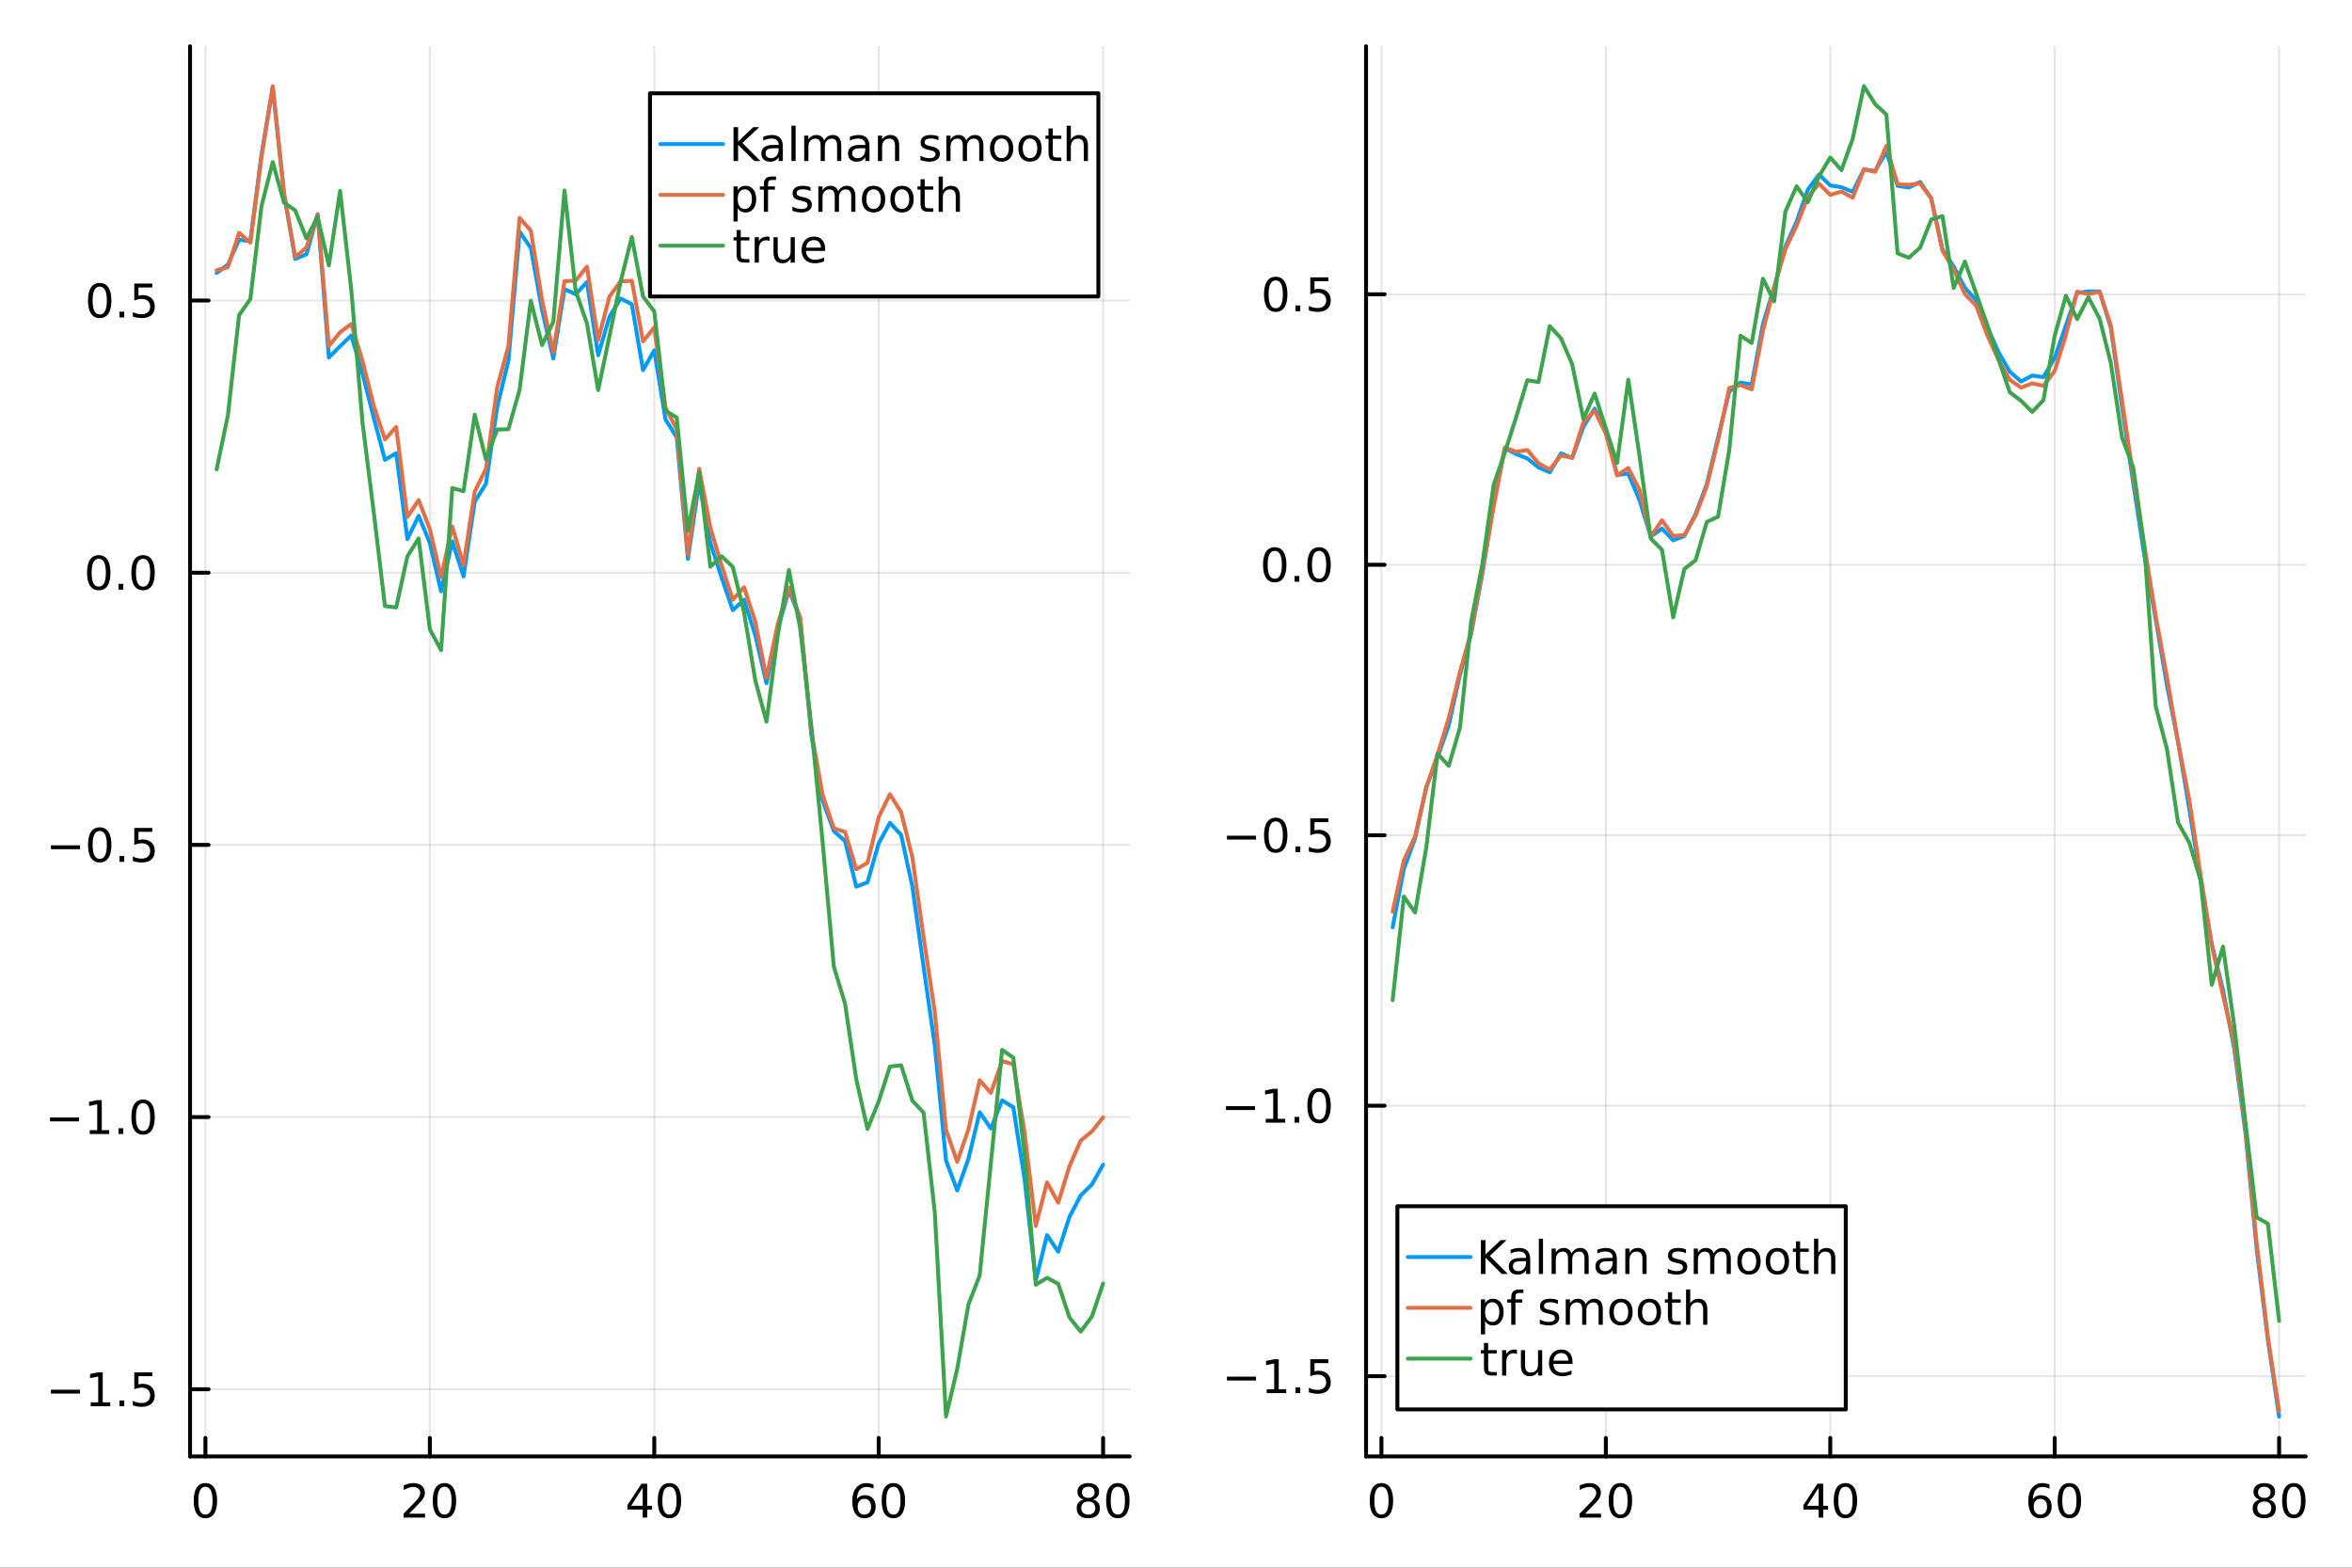 <?xml version="1.0" encoding="utf-8"?>
<svg xmlns="http://www.w3.org/2000/svg" xmlns:xlink="http://www.w3.org/1999/xlink" width="600" height="400" viewBox="0 0 2400 1600">
<rect x="0" y="0" width="2400" height="1600" fill="#333333" stroke="none"/>
<defs>
  <clipPath id="clip110">
    <rect x="0" y="0" width="2400" height="1600"/>
  </clipPath>
</defs>
<path clip-path="url(#clip110)" d="M0 1600 L2400 1600 L2400 0 L0 0  Z" fill="#ffffff" fill-rule="evenodd" fill-opacity="1"/>
<defs>
  <clipPath id="clip111">
    <rect x="480" y="0" width="1681" height="1600"/>
  </clipPath>
</defs>
<path clip-path="url(#clip110)" d="M193.936 1486.45 L1152.76 1486.45 L1152.76 47.244 L193.936 47.244  Z" fill="#ffffff" fill-rule="evenodd" fill-opacity="1"/>
<defs>
  <clipPath id="clip112">
    <rect x="193" y="47" width="960" height="1440"/>
  </clipPath>
</defs>
<polyline clip-path="url(#clip112)" style="stroke:#000000; stroke-linecap:round; stroke-linejoin:round; stroke-width:2; stroke-opacity:0.1; fill:none" points="209.622,1486.45 209.622,47.244 "/>
<polyline clip-path="url(#clip112)" style="stroke:#000000; stroke-linecap:round; stroke-linejoin:round; stroke-width:2; stroke-opacity:0.1; fill:none" points="438.622,1486.45 438.622,47.244 "/>
<polyline clip-path="url(#clip112)" style="stroke:#000000; stroke-linecap:round; stroke-linejoin:round; stroke-width:2; stroke-opacity:0.1; fill:none" points="667.621,1486.45 667.621,47.244 "/>
<polyline clip-path="url(#clip112)" style="stroke:#000000; stroke-linecap:round; stroke-linejoin:round; stroke-width:2; stroke-opacity:0.1; fill:none" points="896.62,1486.45 896.62,47.244 "/>
<polyline clip-path="url(#clip112)" style="stroke:#000000; stroke-linecap:round; stroke-linejoin:round; stroke-width:2; stroke-opacity:0.1; fill:none" points="1125.62,1486.45 1125.62,47.244 "/>
<polyline clip-path="url(#clip112)" style="stroke:#000000; stroke-linecap:round; stroke-linejoin:round; stroke-width:2; stroke-opacity:0.1; fill:none" points="193.936,1417.9 1152.76,1417.9 "/>
<polyline clip-path="url(#clip112)" style="stroke:#000000; stroke-linecap:round; stroke-linejoin:round; stroke-width:2; stroke-opacity:0.1; fill:none" points="193.936,1140.1 1152.76,1140.1 "/>
<polyline clip-path="url(#clip112)" style="stroke:#000000; stroke-linecap:round; stroke-linejoin:round; stroke-width:2; stroke-opacity:0.1; fill:none" points="193.936,862.303 1152.76,862.303 "/>
<polyline clip-path="url(#clip112)" style="stroke:#000000; stroke-linecap:round; stroke-linejoin:round; stroke-width:2; stroke-opacity:0.1; fill:none" points="193.936,584.504 1152.76,584.504 "/>
<polyline clip-path="url(#clip112)" style="stroke:#000000; stroke-linecap:round; stroke-linejoin:round; stroke-width:2; stroke-opacity:0.1; fill:none" points="193.936,306.706 1152.76,306.706 "/>
<polyline clip-path="url(#clip110)" style="stroke:#000000; stroke-linecap:round; stroke-linejoin:round; stroke-width:4; stroke-opacity:1; fill:none" points="193.936,1486.45 1152.76,1486.45 "/>
<polyline clip-path="url(#clip110)" style="stroke:#000000; stroke-linecap:round; stroke-linejoin:round; stroke-width:4; stroke-opacity:1; fill:none" points="209.622,1486.45 209.622,1467.55 "/>
<polyline clip-path="url(#clip110)" style="stroke:#000000; stroke-linecap:round; stroke-linejoin:round; stroke-width:4; stroke-opacity:1; fill:none" points="438.622,1486.45 438.622,1467.55 "/>
<polyline clip-path="url(#clip110)" style="stroke:#000000; stroke-linecap:round; stroke-linejoin:round; stroke-width:4; stroke-opacity:1; fill:none" points="667.621,1486.45 667.621,1467.55 "/>
<polyline clip-path="url(#clip110)" style="stroke:#000000; stroke-linecap:round; stroke-linejoin:round; stroke-width:4; stroke-opacity:1; fill:none" points="896.62,1486.45 896.62,1467.55 "/>
<polyline clip-path="url(#clip110)" style="stroke:#000000; stroke-linecap:round; stroke-linejoin:round; stroke-width:4; stroke-opacity:1; fill:none" points="1125.62,1486.45 1125.62,1467.55 "/>
<path clip-path="url(#clip110)" d="M209.622 1517.37 Q206.011 1517.37 204.183 1520.93 Q202.377 1524.47 202.377 1531.6 Q202.377 1538.71 204.183 1542.27 Q206.011 1545.82 209.622 1545.82 Q213.257 1545.82 215.062 1542.27 Q216.891 1538.71 216.891 1531.6 Q216.891 1524.47 215.062 1520.93 Q213.257 1517.37 209.622 1517.37 M209.622 1513.66 Q215.433 1513.66 218.488 1518.27 Q221.567 1522.85 221.567 1531.6 Q221.567 1540.33 218.488 1544.94 Q215.433 1549.52 209.622 1549.52 Q203.812 1549.52 200.734 1544.94 Q197.678 1540.33 197.678 1531.6 Q197.678 1522.85 200.734 1518.27 Q203.812 1513.66 209.622 1513.66 Z" fill="#000000" fill-rule="nonzero" fill-opacity="1" /><path clip-path="url(#clip110)" d="M417.395 1544.91 L433.714 1544.91 L433.714 1548.85 L411.77 1548.85 L411.77 1544.91 Q414.432 1542.16 419.015 1537.53 Q423.622 1532.88 424.802 1531.53 Q427.048 1529.01 427.927 1527.27 Q428.83 1525.51 428.83 1523.82 Q428.83 1521.07 426.886 1519.33 Q424.964 1517.6 421.863 1517.6 Q419.663 1517.6 417.21 1518.36 Q414.779 1519.13 412.001 1520.68 L412.001 1515.95 Q414.826 1514.82 417.279 1514.24 Q419.733 1513.66 421.77 1513.66 Q427.14 1513.66 430.335 1516.35 Q433.529 1519.03 433.529 1523.52 Q433.529 1525.65 432.719 1527.57 Q431.932 1529.47 429.825 1532.07 Q429.247 1532.74 426.145 1535.95 Q423.043 1539.15 417.395 1544.91 Z" fill="#000000" fill-rule="nonzero" fill-opacity="1" /><path clip-path="url(#clip110)" d="M453.529 1517.37 Q449.918 1517.37 448.089 1520.93 Q446.284 1524.47 446.284 1531.6 Q446.284 1538.71 448.089 1542.27 Q449.918 1545.82 453.529 1545.82 Q457.163 1545.82 458.969 1542.27 Q460.798 1538.71 460.798 1531.6 Q460.798 1524.47 458.969 1520.93 Q457.163 1517.37 453.529 1517.37 M453.529 1513.66 Q459.339 1513.66 462.395 1518.27 Q465.473 1522.85 465.473 1531.6 Q465.473 1540.33 462.395 1544.94 Q459.339 1549.52 453.529 1549.52 Q447.719 1549.52 444.64 1544.94 Q441.585 1540.33 441.585 1531.6 Q441.585 1522.85 444.64 1518.27 Q447.719 1513.66 453.529 1513.66 Z" fill="#000000" fill-rule="nonzero" fill-opacity="1" /><path clip-path="url(#clip110)" d="M655.792 1518.36 L643.987 1536.81 L655.792 1536.81 L655.792 1518.36 M654.565 1514.29 L660.445 1514.29 L660.445 1536.81 L665.376 1536.81 L665.376 1540.7 L660.445 1540.7 L660.445 1548.85 L655.792 1548.85 L655.792 1540.7 L640.191 1540.7 L640.191 1536.19 L654.565 1514.29 Z" fill="#000000" fill-rule="nonzero" fill-opacity="1" /><path clip-path="url(#clip110)" d="M683.107 1517.37 Q679.496 1517.37 677.667 1520.93 Q675.862 1524.47 675.862 1531.6 Q675.862 1538.71 677.667 1542.27 Q679.496 1545.82 683.107 1545.82 Q686.741 1545.82 688.547 1542.27 Q690.375 1538.71 690.375 1531.6 Q690.375 1524.47 688.547 1520.93 Q686.741 1517.37 683.107 1517.37 M683.107 1513.66 Q688.917 1513.66 691.973 1518.27 Q695.051 1522.85 695.051 1531.6 Q695.051 1540.33 691.973 1544.94 Q688.917 1549.52 683.107 1549.52 Q677.297 1549.52 674.218 1544.94 Q671.163 1540.33 671.163 1531.6 Q671.163 1522.85 674.218 1518.27 Q677.297 1513.66 683.107 1513.66 Z" fill="#000000" fill-rule="nonzero" fill-opacity="1" /><path clip-path="url(#clip110)" d="M882.025 1529.7 Q878.877 1529.7 877.025 1531.86 Q875.197 1534.01 875.197 1537.76 Q875.197 1541.49 877.025 1543.66 Q878.877 1545.82 882.025 1545.82 Q885.174 1545.82 887.002 1543.66 Q888.854 1541.49 888.854 1537.76 Q888.854 1534.01 887.002 1531.86 Q885.174 1529.7 882.025 1529.7 M891.308 1515.05 L891.308 1519.31 Q889.549 1518.48 887.743 1518.04 Q885.961 1517.6 884.201 1517.6 Q879.572 1517.6 877.118 1520.72 Q874.687 1523.85 874.34 1530.17 Q875.706 1528.15 877.766 1527.09 Q879.826 1526 882.303 1526 Q887.511 1526 890.521 1529.17 Q893.553 1532.32 893.553 1537.76 Q893.553 1543.08 890.405 1546.3 Q887.257 1549.52 882.025 1549.52 Q876.03 1549.52 872.859 1544.94 Q869.688 1540.33 869.688 1531.6 Q869.688 1523.41 873.576 1518.55 Q877.465 1513.66 884.016 1513.66 Q885.775 1513.66 887.558 1514.01 Q889.363 1514.36 891.308 1515.05 Z" fill="#000000" fill-rule="nonzero" fill-opacity="1" /><path clip-path="url(#clip110)" d="M911.609 1517.37 Q907.997 1517.37 906.169 1520.93 Q904.363 1524.47 904.363 1531.6 Q904.363 1538.71 906.169 1542.27 Q907.997 1545.82 911.609 1545.82 Q915.243 1545.82 917.048 1542.27 Q918.877 1538.71 918.877 1531.6 Q918.877 1524.47 917.048 1520.93 Q915.243 1517.37 911.609 1517.37 M911.609 1513.66 Q917.419 1513.66 920.474 1518.27 Q923.553 1522.85 923.553 1531.6 Q923.553 1540.33 920.474 1544.94 Q917.419 1549.52 911.609 1549.52 Q905.798 1549.52 902.72 1544.94 Q899.664 1540.33 899.664 1531.6 Q899.664 1522.85 902.72 1518.27 Q905.798 1513.66 911.609 1513.66 Z" fill="#000000" fill-rule="nonzero" fill-opacity="1" /><path clip-path="url(#clip110)" d="M1110.49 1532.44 Q1107.16 1532.44 1105.24 1534.22 Q1103.34 1536 1103.34 1539.13 Q1103.34 1542.25 1105.24 1544.03 Q1107.16 1545.82 1110.49 1545.82 Q1113.83 1545.82 1115.75 1544.03 Q1117.67 1542.23 1117.67 1539.13 Q1117.67 1536 1115.75 1534.22 Q1113.85 1532.44 1110.49 1532.44 M1105.82 1530.45 Q1102.81 1529.7 1101.12 1527.64 Q1099.45 1525.58 1099.45 1522.62 Q1099.45 1518.48 1102.39 1516.07 Q1105.35 1513.66 1110.49 1513.66 Q1115.65 1513.66 1118.59 1516.07 Q1121.53 1518.48 1121.53 1522.62 Q1121.53 1525.58 1119.84 1527.64 Q1118.18 1529.7 1115.19 1530.45 Q1118.57 1531.23 1120.45 1533.52 Q1122.34 1535.82 1122.34 1539.13 Q1122.34 1544.15 1119.27 1546.83 Q1116.21 1549.52 1110.49 1549.52 Q1104.77 1549.52 1101.7 1546.83 Q1098.64 1544.15 1098.64 1539.13 Q1098.64 1535.82 1100.54 1533.52 Q1102.44 1531.23 1105.82 1530.45 M1104.1 1523.06 Q1104.1 1525.75 1105.77 1527.25 Q1107.46 1528.76 1110.49 1528.76 Q1113.5 1528.76 1115.19 1527.25 Q1116.9 1525.75 1116.9 1523.06 Q1116.9 1520.38 1115.19 1518.87 Q1113.5 1517.37 1110.49 1517.37 Q1107.46 1517.37 1105.77 1518.87 Q1104.1 1520.38 1104.1 1523.06 Z" fill="#000000" fill-rule="nonzero" fill-opacity="1" /><path clip-path="url(#clip110)" d="M1140.65 1517.37 Q1137.04 1517.37 1135.21 1520.93 Q1133.41 1524.47 1133.41 1531.6 Q1133.41 1538.71 1135.21 1542.27 Q1137.04 1545.82 1140.65 1545.82 Q1144.29 1545.82 1146.09 1542.27 Q1147.92 1538.71 1147.92 1531.6 Q1147.92 1524.47 1146.09 1520.93 Q1144.29 1517.37 1140.65 1517.37 M1140.65 1513.66 Q1146.46 1513.66 1149.52 1518.27 Q1152.6 1522.85 1152.6 1531.6 Q1152.6 1540.33 1149.52 1544.94 Q1146.46 1549.52 1140.65 1549.52 Q1134.84 1549.52 1131.77 1544.94 Q1128.71 1540.33 1128.71 1531.6 Q1128.71 1522.85 1131.77 1518.27 Q1134.84 1513.66 1140.65 1513.66 Z" fill="#000000" fill-rule="nonzero" fill-opacity="1" /><polyline clip-path="url(#clip110)" style="stroke:#000000; stroke-linecap:round; stroke-linejoin:round; stroke-width:4; stroke-opacity:1; fill:none" points="193.936,1486.45 193.936,47.244 "/>
<polyline clip-path="url(#clip110)" style="stroke:#000000; stroke-linecap:round; stroke-linejoin:round; stroke-width:4; stroke-opacity:1; fill:none" points="193.936,1417.9 212.834,1417.9 "/>
<polyline clip-path="url(#clip110)" style="stroke:#000000; stroke-linecap:round; stroke-linejoin:round; stroke-width:4; stroke-opacity:1; fill:none" points="193.936,1140.1 212.834,1140.1 "/>
<polyline clip-path="url(#clip110)" style="stroke:#000000; stroke-linecap:round; stroke-linejoin:round; stroke-width:4; stroke-opacity:1; fill:none" points="193.936,862.303 212.834,862.303 "/>
<polyline clip-path="url(#clip110)" style="stroke:#000000; stroke-linecap:round; stroke-linejoin:round; stroke-width:4; stroke-opacity:1; fill:none" points="193.936,584.504 212.834,584.504 "/>
<polyline clip-path="url(#clip110)" style="stroke:#000000; stroke-linecap:round; stroke-linejoin:round; stroke-width:4; stroke-opacity:1; fill:none" points="193.936,306.706 212.834,306.706 "/>
<path clip-path="url(#clip110)" d="M51.987 1418.35 L81.663 1418.35 L81.663 1422.29 L51.987 1422.29 L51.987 1418.35 Z" fill="#000000" fill-rule="nonzero" fill-opacity="1" /><path clip-path="url(#clip110)" d="M92.566 1431.25 L100.205 1431.25 L100.205 1404.88 L91.895 1406.55 L91.895 1402.29 L100.159 1400.62 L104.834 1400.62 L104.834 1431.25 L112.473 1431.25 L112.473 1435.18 L92.566 1435.18 L92.566 1431.25 Z" fill="#000000" fill-rule="nonzero" fill-opacity="1" /><path clip-path="url(#clip110)" d="M121.918 1429.3 L126.802 1429.3 L126.802 1435.18 L121.918 1435.18 L121.918 1429.3 Z" fill="#000000" fill-rule="nonzero" fill-opacity="1" /><path clip-path="url(#clip110)" d="M137.033 1400.62 L155.39 1400.62 L155.39 1404.56 L141.316 1404.56 L141.316 1413.03 Q142.334 1412.68 143.353 1412.52 Q144.371 1412.33 145.39 1412.33 Q151.177 1412.33 154.556 1415.5 Q157.936 1418.68 157.936 1424.09 Q157.936 1429.67 154.464 1432.77 Q150.992 1435.85 144.672 1435.85 Q142.496 1435.85 140.228 1435.48 Q137.982 1435.11 135.575 1434.37 L135.575 1429.67 Q137.658 1430.81 139.881 1431.36 Q142.103 1431.92 144.58 1431.92 Q148.584 1431.92 150.922 1429.81 Q153.26 1427.7 153.26 1424.09 Q153.26 1420.48 150.922 1418.37 Q148.584 1416.27 144.58 1416.27 Q142.705 1416.27 140.83 1416.69 Q138.978 1417.1 137.033 1417.98 L137.033 1400.62 Z" fill="#000000" fill-rule="nonzero" fill-opacity="1" /><path clip-path="url(#clip110)" d="M50.992 1140.55 L80.668 1140.55 L80.668 1144.49 L50.992 1144.49 L50.992 1140.55 Z" fill="#000000" fill-rule="nonzero" fill-opacity="1" /><path clip-path="url(#clip110)" d="M91.571 1153.45 L99.21 1153.45 L99.21 1127.08 L90.899 1128.75 L90.899 1124.49 L99.163 1122.82 L103.839 1122.82 L103.839 1153.45 L111.478 1153.45 L111.478 1157.38 L91.571 1157.38 L91.571 1153.45 Z" fill="#000000" fill-rule="nonzero" fill-opacity="1" /><path clip-path="url(#clip110)" d="M120.922 1151.5 L125.807 1151.5 L125.807 1157.38 L120.922 1157.38 L120.922 1151.5 Z" fill="#000000" fill-rule="nonzero" fill-opacity="1" /><path clip-path="url(#clip110)" d="M145.992 1125.9 Q142.381 1125.9 140.552 1129.47 Q138.746 1133.01 138.746 1140.14 Q138.746 1147.24 140.552 1150.81 Q142.381 1154.35 145.992 1154.35 Q149.626 1154.35 151.431 1150.81 Q153.26 1147.24 153.26 1140.14 Q153.26 1133.01 151.431 1129.47 Q149.626 1125.9 145.992 1125.9 M145.992 1122.2 Q151.802 1122.2 154.857 1126.8 Q157.936 1131.39 157.936 1140.14 Q157.936 1148.86 154.857 1153.47 Q151.802 1158.05 145.992 1158.05 Q140.181 1158.05 137.103 1153.47 Q134.047 1148.86 134.047 1140.14 Q134.047 1131.39 137.103 1126.8 Q140.181 1122.2 145.992 1122.2 Z" fill="#000000" fill-rule="nonzero" fill-opacity="1" /><path clip-path="url(#clip110)" d="M51.987 862.754 L81.663 862.754 L81.663 866.69 L51.987 866.69 L51.987 862.754 Z" fill="#000000" fill-rule="nonzero" fill-opacity="1" /><path clip-path="url(#clip110)" d="M101.756 848.102 Q98.145 848.102 96.316 851.667 Q94.51 855.208 94.51 862.338 Q94.51 869.444 96.316 873.009 Q98.145 876.551 101.756 876.551 Q105.39 876.551 107.196 873.009 Q109.024 869.444 109.024 862.338 Q109.024 855.208 107.196 851.667 Q105.39 848.102 101.756 848.102 M101.756 844.398 Q107.566 844.398 110.621 849.005 Q113.7 853.588 113.7 862.338 Q113.7 871.065 110.621 875.671 Q107.566 880.254 101.756 880.254 Q95.946 880.254 92.867 875.671 Q89.811 871.065 89.811 862.338 Q89.811 853.588 92.867 849.005 Q95.946 844.398 101.756 844.398 Z" fill="#000000" fill-rule="nonzero" fill-opacity="1" /><path clip-path="url(#clip110)" d="M121.918 873.703 L126.802 873.703 L126.802 879.583 L121.918 879.583 L121.918 873.703 Z" fill="#000000" fill-rule="nonzero" fill-opacity="1" /><path clip-path="url(#clip110)" d="M137.033 845.023 L155.39 845.023 L155.39 848.958 L141.316 848.958 L141.316 857.43 Q142.334 857.083 143.353 856.921 Q144.371 856.736 145.39 856.736 Q151.177 856.736 154.556 859.907 Q157.936 863.079 157.936 868.495 Q157.936 874.074 154.464 877.176 Q150.992 880.254 144.672 880.254 Q142.496 880.254 140.228 879.884 Q137.982 879.514 135.575 878.773 L135.575 874.074 Q137.658 875.208 139.881 875.764 Q142.103 876.319 144.58 876.319 Q148.584 876.319 150.922 874.213 Q153.26 872.106 153.26 868.495 Q153.26 864.884 150.922 862.778 Q148.584 860.671 144.58 860.671 Q142.705 860.671 140.83 861.088 Q138.978 861.504 137.033 862.384 L137.033 845.023 Z" fill="#000000" fill-rule="nonzero" fill-opacity="1" /><path clip-path="url(#clip110)" d="M100.76 570.303 Q97.149 570.303 95.321 573.868 Q93.515 577.41 93.515 584.539 Q93.515 591.646 95.321 595.21 Q97.149 598.752 100.76 598.752 Q104.395 598.752 106.2 595.21 Q108.029 591.646 108.029 584.539 Q108.029 577.41 106.2 573.868 Q104.395 570.303 100.76 570.303 M100.76 566.599 Q106.571 566.599 109.626 571.206 Q112.705 575.789 112.705 584.539 Q112.705 593.266 109.626 597.872 Q106.571 602.456 100.76 602.456 Q94.95 602.456 91.871 597.872 Q88.816 593.266 88.816 584.539 Q88.816 575.789 91.871 571.206 Q94.95 566.599 100.76 566.599 Z" fill="#000000" fill-rule="nonzero" fill-opacity="1" /><path clip-path="url(#clip110)" d="M120.922 595.905 L125.807 595.905 L125.807 601.784 L120.922 601.784 L120.922 595.905 Z" fill="#000000" fill-rule="nonzero" fill-opacity="1" /><path clip-path="url(#clip110)" d="M145.992 570.303 Q142.381 570.303 140.552 573.868 Q138.746 577.41 138.746 584.539 Q138.746 591.646 140.552 595.21 Q142.381 598.752 145.992 598.752 Q149.626 598.752 151.431 595.21 Q153.26 591.646 153.26 584.539 Q153.26 577.41 151.431 573.868 Q149.626 570.303 145.992 570.303 M145.992 566.599 Q151.802 566.599 154.857 571.206 Q157.936 575.789 157.936 584.539 Q157.936 593.266 154.857 597.872 Q151.802 602.456 145.992 602.456 Q140.181 602.456 137.103 597.872 Q134.047 593.266 134.047 584.539 Q134.047 575.789 137.103 571.206 Q140.181 566.599 145.992 566.599 Z" fill="#000000" fill-rule="nonzero" fill-opacity="1" /><path clip-path="url(#clip110)" d="M101.756 292.504 Q98.145 292.504 96.316 296.069 Q94.51 299.611 94.51 306.741 Q94.51 313.847 96.316 317.412 Q98.145 320.953 101.756 320.953 Q105.39 320.953 107.196 317.412 Q109.024 313.847 109.024 306.741 Q109.024 299.611 107.196 296.069 Q105.39 292.504 101.756 292.504 M101.756 288.801 Q107.566 288.801 110.621 293.407 Q113.7 297.991 113.7 306.741 Q113.7 315.467 110.621 320.074 Q107.566 324.657 101.756 324.657 Q95.946 324.657 92.867 320.074 Q89.811 315.467 89.811 306.741 Q89.811 297.991 92.867 293.407 Q95.946 288.801 101.756 288.801 Z" fill="#000000" fill-rule="nonzero" fill-opacity="1" /><path clip-path="url(#clip110)" d="M121.918 318.106 L126.802 318.106 L126.802 323.986 L121.918 323.986 L121.918 318.106 Z" fill="#000000" fill-rule="nonzero" fill-opacity="1" /><path clip-path="url(#clip110)" d="M137.033 289.426 L155.39 289.426 L155.39 293.361 L141.316 293.361 L141.316 301.833 Q142.334 301.486 143.353 301.324 Q144.371 301.139 145.39 301.139 Q151.177 301.139 154.556 304.31 Q157.936 307.481 157.936 312.898 Q157.936 318.477 154.464 321.578 Q150.992 324.657 144.672 324.657 Q142.496 324.657 140.228 324.287 Q137.982 323.916 135.575 323.176 L135.575 318.477 Q137.658 319.611 139.881 320.166 Q142.103 320.722 144.58 320.722 Q148.584 320.722 150.922 318.615 Q153.26 316.509 153.26 312.898 Q153.26 309.287 150.922 307.18 Q148.584 305.074 144.58 305.074 Q142.705 305.074 140.83 305.491 Q138.978 305.907 137.033 306.787 L137.033 289.426 Z" fill="#000000" fill-rule="nonzero" fill-opacity="1" /><polyline clip-path="url(#clip112)" style="stroke:#009af9; stroke-linecap:round; stroke-linejoin:round; stroke-width:4; stroke-opacity:1; fill:none" points="221.072,278.625 232.522,270.077 243.972,244.704 255.422,246.148 266.872,157.405 278.322,89.112 289.772,197.45 301.222,264.319 312.672,259.558 324.122,218.618 335.572,364.872 347.022,353.364 358.472,342.327 369.922,381.374 381.372,426.314 392.822,469.357 404.272,462.496 415.722,550.18 427.172,526.467 438.622,554.157 450.072,603.55 461.522,552.484 472.972,588.267 484.422,511.929 495.872,493.666 507.321,415.464 518.771,368.147 530.221,236.501 541.671,253.156 553.121,316.604 564.571,365.838 576.021,295.088 587.471,300.292 598.921,287.906 610.371,362.576 621.821,323.455 633.271,304.7 644.721,310.517 656.171,377.742 667.621,357.532 679.071,428.074 690.521,446.417 701.971,570.372 713.421,492.196 724.871,554.026 736.321,589.526 747.771,622.743 759.221,612.096 770.671,648.264 782.121,697.302 793.571,641.957 805.021,602.418 816.47,630.894 827.92,750.449 839.37,816.756 850.82,848.141 862.27,858.318 873.72,904.914 885.17,900.549 896.62,860.776 908.07,839.795 919.52,852.074 930.97,904.716 942.42,986.721 953.87,1066.86 965.32,1184.35 976.77,1214.99 988.22,1182.67 999.67,1135.15 1011.12,1151.83 1022.57,1123 1034.02,1130.16 1045.47,1203.43 1056.92,1307.01 1068.37,1260.58 1079.82,1277.51 1091.27,1242.03 1102.72,1220.13 1114.17,1208.92 1125.62,1188.67 "/>
<polyline clip-path="url(#clip112)" style="stroke:#e26f46; stroke-linecap:round; stroke-linejoin:round; stroke-width:4; stroke-opacity:1; fill:none" points="221.072,275.823 232.522,272.656 243.972,237.667 255.422,247.665 266.872,160.36 278.322,87.976 289.772,197.028 301.222,262.347 312.672,252.639 324.122,219.05 335.572,353.086 347.022,339.15 358.472,330.694 369.922,368.431 381.372,414.079 392.822,448.6 404.272,435.767 415.722,527.626 427.172,510.399 438.622,540.006 450.072,589.107 461.522,537.345 472.972,576.709 484.422,501.733 495.872,478.455 507.321,395.247 518.771,353.274 530.221,222.349 541.671,235.429 553.121,306.296 564.571,359.778 576.021,287.008 587.471,286.359 598.921,272.203 610.371,346.994 621.821,302.792 633.271,287.077 644.721,286.603 656.171,348.358 667.621,334.208 679.071,416.163 690.521,438.152 701.971,566.343 713.421,478.482 724.871,538.704 736.321,576.805 747.771,612.072 759.221,599.316 770.671,634.279 782.121,691.7 793.571,637.306 805.021,599.676 816.47,630.093 827.92,746.754 839.37,811.075 850.82,845.365 862.27,849.022 873.72,887.203 885.17,880.652 896.62,834.095 908.07,810.614 919.52,828.913 930.97,875.053 942.42,956.344 953.87,1032.64 965.32,1153.24 976.77,1185.72 988.22,1152.59 999.67,1102.51 1011.12,1115.37 1022.57,1082.95 1034.02,1086.22 1045.47,1155.82 1056.92,1251.14 1068.37,1206.75 1079.82,1227.48 1091.27,1190.36 1102.72,1164.15 1114.17,1154.76 1125.62,1140.48 "/>
<polyline clip-path="url(#clip112)" style="stroke:#3da44d; stroke-linecap:round; stroke-linejoin:round; stroke-width:4; stroke-opacity:1; fill:none" points="221.072,478.981 232.522,423.996 243.972,321.663 255.422,305.29 266.872,210.093 278.322,165.42 289.772,206.706 301.222,214.697 312.672,243.261 324.122,221.365 335.572,270.891 347.022,194.878 358.472,296.049 369.922,431.461 381.372,522.763 392.822,618.58 404.272,619.973 415.722,567.771 427.172,549.471 438.622,642.25 450.072,663.579 461.522,498.127 472.972,501.362 484.422,423.239 495.872,468.869 507.321,438.395 518.771,438.026 530.221,397.65 541.671,306.909 553.121,352.162 564.571,328.52 576.021,194.421 587.471,297.048 598.921,330.011 610.371,398.123 621.821,343.438 633.271,287.577 644.721,241.936 656.171,302.528 667.621,317.914 679.071,419.311 690.521,426.066 701.971,541.829 713.421,481.831 724.871,578.392 736.321,567.69 747.771,578.607 759.221,624.862 770.671,694.227 782.121,736.534 793.571,648.713 805.021,581.795 816.47,641.174 827.92,741.412 839.37,859.006 850.82,986.372 862.27,1024.2 873.72,1101.25 885.17,1152.21 896.62,1124.15 908.07,1088.57 919.52,1087.18 930.97,1123.34 942.42,1135.58 953.87,1237.22 965.32,1445.72 976.77,1397.07 988.22,1331.32 999.67,1301.79 1011.12,1186.9 1022.57,1071.48 1034.02,1079.51 1045.47,1178.25 1056.92,1311.23 1068.37,1304.14 1079.82,1310.25 1091.27,1344.56 1102.72,1359.07 1114.17,1343.75 1125.62,1310.02 "/>
<path clip-path="url(#clip110)" d="M663.249 302.578 L1120.8 302.578 L1120.8 95.218 L663.249 95.218  Z" fill="#ffffff" fill-rule="evenodd" fill-opacity="1"/>
<polyline clip-path="url(#clip110)" style="stroke:#000000; stroke-linecap:round; stroke-linejoin:round; stroke-width:4; stroke-opacity:1; fill:none" points="663.249,302.578 1120.8,302.578 1120.8,95.218 663.249,95.218 663.249,302.578 "/>
<polyline clip-path="url(#clip110)" style="stroke:#009af9; stroke-linecap:round; stroke-linejoin:round; stroke-width:4; stroke-opacity:1; fill:none" points="673.902,147.058 737.823,147.058 "/>
<path clip-path="url(#clip110)" d="M748.477 129.778 L753.153 129.778 L753.153 144.384 L768.662 129.778 L774.681 129.778 L757.528 145.889 L775.907 164.338 L769.75 164.338 L753.153 147.694 L753.153 164.338 L748.477 164.338 L748.477 129.778 Z" fill="#000000" fill-rule="nonzero" fill-opacity="1" /><path clip-path="url(#clip110)" d="M790.329 151.305 Q785.167 151.305 783.176 152.486 Q781.185 153.666 781.185 156.514 Q781.185 158.782 782.667 160.125 Q784.171 161.444 786.741 161.444 Q790.282 161.444 792.412 158.944 Q794.565 156.421 794.565 152.254 L794.565 151.305 L790.329 151.305 M798.824 149.546 L798.824 164.338 L794.565 164.338 L794.565 160.402 Q793.106 162.763 790.93 163.898 Q788.755 165.009 785.606 165.009 Q781.625 165.009 779.264 162.787 Q776.926 160.541 776.926 156.791 Q776.926 152.416 779.843 150.194 Q782.782 147.972 788.592 147.972 L794.565 147.972 L794.565 147.555 Q794.565 144.615 792.62 143.018 Q790.699 141.398 787.204 141.398 Q784.981 141.398 782.875 141.93 Q780.768 142.463 778.824 143.527 L778.824 139.592 Q781.162 138.69 783.361 138.25 Q785.56 137.787 787.643 137.787 Q793.268 137.787 796.046 140.703 Q798.824 143.62 798.824 149.546 Z" fill="#000000" fill-rule="nonzero" fill-opacity="1" /><path clip-path="url(#clip110)" d="M807.597 128.319 L811.856 128.319 L811.856 164.338 L807.597 164.338 L807.597 128.319 Z" fill="#000000" fill-rule="nonzero" fill-opacity="1" /><path clip-path="url(#clip110)" d="M840.953 143.389 Q842.551 140.518 844.773 139.153 Q846.995 137.787 850.004 137.787 Q854.055 137.787 856.254 140.634 Q858.453 143.458 858.453 148.689 L858.453 164.338 L854.171 164.338 L854.171 148.828 Q854.171 145.102 852.851 143.296 Q851.532 141.49 848.824 141.49 Q845.513 141.49 843.592 143.69 Q841.671 145.889 841.671 149.685 L841.671 164.338 L837.389 164.338 L837.389 148.828 Q837.389 145.078 836.069 143.296 Q834.75 141.49 831.995 141.49 Q828.731 141.49 826.81 143.713 Q824.889 145.912 824.889 149.685 L824.889 164.338 L820.606 164.338 L820.606 138.412 L824.889 138.412 L824.889 142.44 Q826.347 140.055 828.384 138.921 Q830.421 137.787 833.222 137.787 Q836.046 137.787 838.014 139.222 Q840.004 140.657 840.953 143.389 Z" fill="#000000" fill-rule="nonzero" fill-opacity="1" /><path clip-path="url(#clip110)" d="M878.731 151.305 Q873.569 151.305 871.578 152.486 Q869.587 153.666 869.587 156.514 Q869.587 158.782 871.069 160.125 Q872.574 161.444 875.143 161.444 Q878.685 161.444 880.814 158.944 Q882.967 156.421 882.967 152.254 L882.967 151.305 L878.731 151.305 M887.226 149.546 L887.226 164.338 L882.967 164.338 L882.967 160.402 Q881.509 162.763 879.333 163.898 Q877.157 165.009 874.009 165.009 Q870.027 165.009 867.666 162.787 Q865.328 160.541 865.328 156.791 Q865.328 152.416 868.245 150.194 Q871.185 147.972 876.995 147.972 L882.967 147.972 L882.967 147.555 Q882.967 144.615 881.023 143.018 Q879.101 141.398 875.606 141.398 Q873.384 141.398 871.277 141.93 Q869.171 142.463 867.226 143.527 L867.226 139.592 Q869.564 138.69 871.763 138.25 Q873.962 137.787 876.046 137.787 Q881.671 137.787 884.448 140.703 Q887.226 143.62 887.226 149.546 Z" fill="#000000" fill-rule="nonzero" fill-opacity="1" /><path clip-path="url(#clip110)" d="M917.55 148.689 L917.55 164.338 L913.291 164.338 L913.291 148.828 Q913.291 145.148 911.856 143.319 Q910.421 141.49 907.55 141.49 Q904.101 141.49 902.11 143.69 Q900.12 145.889 900.12 149.685 L900.12 164.338 L895.837 164.338 L895.837 138.412 L900.12 138.412 L900.12 142.44 Q901.647 140.102 903.708 138.944 Q905.791 137.787 908.499 137.787 Q912.967 137.787 915.258 140.565 Q917.55 143.319 917.55 148.689 Z" fill="#000000" fill-rule="nonzero" fill-opacity="1" /><path clip-path="url(#clip110)" d="M957.643 139.176 L957.643 143.203 Q955.837 142.277 953.893 141.815 Q951.948 141.352 949.865 141.352 Q946.693 141.352 945.096 142.324 Q943.522 143.296 943.522 145.24 Q943.522 146.722 944.656 147.578 Q945.791 148.412 949.217 149.176 L950.675 149.5 Q955.212 150.472 957.11 152.254 Q959.031 154.014 959.031 157.185 Q959.031 160.796 956.161 162.902 Q953.314 165.009 948.314 165.009 Q946.231 165.009 943.962 164.592 Q941.717 164.199 939.217 163.388 L939.217 158.99 Q941.578 160.217 943.869 160.842 Q946.161 161.444 948.406 161.444 Q951.416 161.444 953.036 160.426 Q954.656 159.384 954.656 157.509 Q954.656 155.773 953.476 154.847 Q952.318 153.921 948.36 153.064 L946.879 152.717 Q942.92 151.884 941.161 150.171 Q939.402 148.435 939.402 145.426 Q939.402 141.768 941.994 139.778 Q944.587 137.787 949.356 137.787 Q951.717 137.787 953.8 138.134 Q955.883 138.481 957.643 139.176 Z" fill="#000000" fill-rule="nonzero" fill-opacity="1" /><path clip-path="url(#clip110)" d="M985.999 143.389 Q987.596 140.518 989.818 139.153 Q992.04 137.787 995.05 137.787 Q999.101 137.787 1001.3 140.634 Q1003.5 143.458 1003.5 148.689 L1003.5 164.338 L999.216 164.338 L999.216 148.828 Q999.216 145.102 997.897 143.296 Q996.577 141.49 993.869 141.49 Q990.559 141.49 988.638 143.69 Q986.716 145.889 986.716 149.685 L986.716 164.338 L982.434 164.338 L982.434 148.828 Q982.434 145.078 981.115 143.296 Q979.795 141.49 977.041 141.49 Q973.777 141.49 971.855 143.713 Q969.934 145.912 969.934 149.685 L969.934 164.338 L965.652 164.338 L965.652 138.412 L969.934 138.412 L969.934 142.44 Q971.392 140.055 973.429 138.921 Q975.466 137.787 978.267 137.787 Q981.091 137.787 983.059 139.222 Q985.05 140.657 985.999 143.389 Z" fill="#000000" fill-rule="nonzero" fill-opacity="1" /><path clip-path="url(#clip110)" d="M1022.04 141.398 Q1018.61 141.398 1016.62 144.083 Q1014.63 146.745 1014.63 151.398 Q1014.63 156.051 1016.6 158.736 Q1018.59 161.398 1022.04 161.398 Q1025.44 161.398 1027.43 158.713 Q1029.42 156.027 1029.42 151.398 Q1029.42 146.791 1027.43 144.106 Q1025.44 141.398 1022.04 141.398 M1022.04 137.787 Q1027.6 137.787 1030.77 141.398 Q1033.94 145.009 1033.94 151.398 Q1033.94 157.764 1030.77 161.398 Q1027.6 165.009 1022.04 165.009 Q1016.46 165.009 1013.29 161.398 Q1010.14 157.764 1010.14 151.398 Q1010.14 145.009 1013.29 141.398 Q1016.46 137.787 1022.04 137.787 Z" fill="#000000" fill-rule="nonzero" fill-opacity="1" /><path clip-path="url(#clip110)" d="M1051.04 141.398 Q1047.62 141.398 1045.63 144.083 Q1043.64 146.745 1043.64 151.398 Q1043.64 156.051 1045.6 158.736 Q1047.6 161.398 1051.04 161.398 Q1054.45 161.398 1056.44 158.713 Q1058.43 156.027 1058.43 151.398 Q1058.43 146.791 1056.44 144.106 Q1054.45 141.398 1051.04 141.398 M1051.04 137.787 Q1056.6 137.787 1059.77 141.398 Q1062.94 145.009 1062.94 151.398 Q1062.94 157.764 1059.77 161.398 Q1056.6 165.009 1051.04 165.009 Q1045.47 165.009 1042.29 161.398 Q1039.15 157.764 1039.15 151.398 Q1039.15 145.009 1042.29 141.398 Q1045.47 137.787 1051.04 137.787 Z" fill="#000000" fill-rule="nonzero" fill-opacity="1" /><path clip-path="url(#clip110)" d="M1074.22 131.051 L1074.22 138.412 L1082.99 138.412 L1082.99 141.722 L1074.22 141.722 L1074.22 155.796 Q1074.22 158.967 1075.07 159.87 Q1075.95 160.773 1078.61 160.773 L1082.99 160.773 L1082.99 164.338 L1078.61 164.338 Q1073.68 164.338 1071.81 162.509 Q1069.93 160.657 1069.93 155.796 L1069.93 141.722 L1066.81 141.722 L1066.81 138.412 L1069.93 138.412 L1069.93 131.051 L1074.22 131.051 Z" fill="#000000" fill-rule="nonzero" fill-opacity="1" /><path clip-path="url(#clip110)" d="M1110.14 148.689 L1110.14 164.338 L1105.88 164.338 L1105.88 148.828 Q1105.88 145.148 1104.45 143.319 Q1103.01 141.49 1100.14 141.49 Q1096.69 141.49 1094.7 143.69 Q1092.71 145.889 1092.71 149.685 L1092.71 164.338 L1088.43 164.338 L1088.43 128.319 L1092.71 128.319 L1092.71 142.44 Q1094.24 140.102 1096.3 138.944 Q1098.38 137.787 1101.09 137.787 Q1105.56 137.787 1107.85 140.565 Q1110.14 143.319 1110.14 148.689 Z" fill="#000000" fill-rule="nonzero" fill-opacity="1" /><polyline clip-path="url(#clip110)" style="stroke:#e26f46; stroke-linecap:round; stroke-linejoin:round; stroke-width:4; stroke-opacity:1; fill:none" points="673.902,198.898 737.823,198.898 "/>
<path clip-path="url(#clip110)" d="M752.759 212.289 L752.759 226.039 L748.477 226.039 L748.477 190.252 L752.759 190.252 L752.759 194.187 Q754.102 191.872 756.139 190.761 Q758.199 189.627 761.046 189.627 Q765.769 189.627 768.708 193.377 Q771.671 197.127 771.671 203.238 Q771.671 209.349 768.708 213.099 Q765.769 216.849 761.046 216.849 Q758.199 216.849 756.139 215.738 Q754.102 214.603 752.759 212.289 M767.25 203.238 Q767.25 198.539 765.306 195.877 Q763.384 193.192 760.005 193.192 Q756.625 193.192 754.681 195.877 Q752.759 198.539 752.759 203.238 Q752.759 207.937 754.681 210.622 Q756.625 213.284 760.005 213.284 Q763.384 213.284 765.306 210.622 Q767.25 207.937 767.25 203.238 Z" fill="#000000" fill-rule="nonzero" fill-opacity="1" /><path clip-path="url(#clip110)" d="M791.856 180.159 L791.856 183.701 L787.782 183.701 Q785.491 183.701 784.588 184.627 Q783.708 185.553 783.708 187.96 L783.708 190.252 L790.722 190.252 L790.722 193.562 L783.708 193.562 L783.708 216.178 L779.426 216.178 L779.426 193.562 L775.352 193.562 L775.352 190.252 L779.426 190.252 L779.426 188.446 Q779.426 184.118 781.44 182.15 Q783.454 180.159 787.829 180.159 L791.856 180.159 Z" fill="#000000" fill-rule="nonzero" fill-opacity="1" /><path clip-path="url(#clip110)" d="M827.018 191.016 L827.018 195.043 Q825.213 194.117 823.268 193.655 Q821.324 193.192 819.24 193.192 Q816.069 193.192 814.472 194.164 Q812.898 195.136 812.898 197.08 Q812.898 198.562 814.032 199.418 Q815.166 200.252 818.592 201.016 L820.051 201.34 Q824.588 202.312 826.486 204.094 Q828.407 205.854 828.407 209.025 Q828.407 212.636 825.537 214.742 Q822.69 216.849 817.69 216.849 Q815.606 216.849 813.338 216.432 Q811.092 216.039 808.592 215.228 L808.592 210.83 Q810.953 212.057 813.245 212.682 Q815.537 213.284 817.782 213.284 Q820.791 213.284 822.412 212.266 Q824.032 211.224 824.032 209.349 Q824.032 207.613 822.852 206.687 Q821.694 205.761 817.736 204.904 L816.254 204.557 Q812.296 203.724 810.537 202.011 Q808.778 200.275 808.778 197.266 Q808.778 193.608 811.37 191.618 Q813.963 189.627 818.731 189.627 Q821.092 189.627 823.176 189.974 Q825.259 190.321 827.018 191.016 Z" fill="#000000" fill-rule="nonzero" fill-opacity="1" /><path clip-path="url(#clip110)" d="M855.375 195.229 Q856.972 192.358 859.194 190.993 Q861.416 189.627 864.425 189.627 Q868.476 189.627 870.675 192.474 Q872.874 195.298 872.874 200.529 L872.874 216.178 L868.592 216.178 L868.592 200.668 Q868.592 196.942 867.273 195.136 Q865.953 193.33 863.245 193.33 Q859.935 193.33 858.013 195.53 Q856.092 197.729 856.092 201.525 L856.092 216.178 L851.81 216.178 L851.81 200.668 Q851.81 196.918 850.49 195.136 Q849.171 193.33 846.416 193.33 Q843.152 193.33 841.231 195.553 Q839.31 197.752 839.31 201.525 L839.31 216.178 L835.027 216.178 L835.027 190.252 L839.31 190.252 L839.31 194.28 Q840.768 191.895 842.805 190.761 Q844.842 189.627 847.643 189.627 Q850.467 189.627 852.435 191.062 Q854.425 192.497 855.375 195.229 Z" fill="#000000" fill-rule="nonzero" fill-opacity="1" /><path clip-path="url(#clip110)" d="M891.416 193.238 Q887.99 193.238 885.999 195.923 Q884.009 198.585 884.009 203.238 Q884.009 207.891 885.976 210.576 Q887.967 213.238 891.416 213.238 Q894.819 213.238 896.809 210.553 Q898.8 207.867 898.8 203.238 Q898.8 198.631 896.809 195.946 Q894.819 193.238 891.416 193.238 M891.416 189.627 Q896.972 189.627 900.143 193.238 Q903.314 196.849 903.314 203.238 Q903.314 209.604 900.143 213.238 Q896.972 216.849 891.416 216.849 Q885.837 216.849 882.666 213.238 Q879.518 209.604 879.518 203.238 Q879.518 196.849 882.666 193.238 Q885.837 189.627 891.416 189.627 Z" fill="#000000" fill-rule="nonzero" fill-opacity="1" /><path clip-path="url(#clip110)" d="M920.42 193.238 Q916.995 193.238 915.004 195.923 Q913.013 198.585 913.013 203.238 Q913.013 207.891 914.981 210.576 Q916.971 213.238 920.42 213.238 Q923.823 213.238 925.814 210.553 Q927.805 207.867 927.805 203.238 Q927.805 198.631 925.814 195.946 Q923.823 193.238 920.42 193.238 M920.42 189.627 Q925.976 189.627 929.147 193.238 Q932.319 196.849 932.319 203.238 Q932.319 209.604 929.147 213.238 Q925.976 216.849 920.42 216.849 Q914.842 216.849 911.671 213.238 Q908.522 209.604 908.522 203.238 Q908.522 196.849 911.671 193.238 Q914.842 189.627 920.42 189.627 Z" fill="#000000" fill-rule="nonzero" fill-opacity="1" /><path clip-path="url(#clip110)" d="M943.592 182.891 L943.592 190.252 L952.365 190.252 L952.365 193.562 L943.592 193.562 L943.592 207.636 Q943.592 210.807 944.448 211.71 Q945.328 212.613 947.99 212.613 L952.365 212.613 L952.365 216.178 L947.99 216.178 Q943.059 216.178 941.184 214.349 Q939.309 212.497 939.309 207.636 L939.309 193.562 L936.184 193.562 L936.184 190.252 L939.309 190.252 L939.309 182.891 L943.592 182.891 Z" fill="#000000" fill-rule="nonzero" fill-opacity="1" /><path clip-path="url(#clip110)" d="M979.517 200.529 L979.517 216.178 L975.258 216.178 L975.258 200.668 Q975.258 196.988 973.823 195.159 Q972.388 193.33 969.517 193.33 Q966.068 193.33 964.078 195.53 Q962.087 197.729 962.087 201.525 L962.087 216.178 L957.805 216.178 L957.805 180.159 L962.087 180.159 L962.087 194.28 Q963.615 191.942 965.675 190.784 Q967.758 189.627 970.467 189.627 Q974.934 189.627 977.226 192.405 Q979.517 195.159 979.517 200.529 Z" fill="#000000" fill-rule="nonzero" fill-opacity="1" /><polyline clip-path="url(#clip110)" style="stroke:#3da44d; stroke-linecap:round; stroke-linejoin:round; stroke-width:4; stroke-opacity:1; fill:none" points="673.902,250.738 737.823,250.738 "/>
<path clip-path="url(#clip110)" d="M755.884 234.731 L755.884 242.092 L764.657 242.092 L764.657 245.402 L755.884 245.402 L755.884 259.476 Q755.884 262.647 756.741 263.55 Q757.62 264.453 760.282 264.453 L764.657 264.453 L764.657 268.018 L760.282 268.018 Q755.352 268.018 753.477 266.189 Q751.602 264.337 751.602 259.476 L751.602 245.402 L748.477 245.402 L748.477 242.092 L751.602 242.092 L751.602 234.731 L755.884 234.731 Z" fill="#000000" fill-rule="nonzero" fill-opacity="1" /><path clip-path="url(#clip110)" d="M785.282 246.073 Q784.565 245.657 783.708 245.471 Q782.875 245.263 781.856 245.263 Q778.245 245.263 776.301 247.624 Q774.38 249.962 774.38 254.36 L774.38 268.018 L770.097 268.018 L770.097 242.092 L774.38 242.092 L774.38 246.12 Q775.722 243.758 777.875 242.624 Q780.028 241.467 783.106 241.467 Q783.546 241.467 784.079 241.536 Q784.611 241.583 785.259 241.698 L785.282 246.073 Z" fill="#000000" fill-rule="nonzero" fill-opacity="1" /><path clip-path="url(#clip110)" d="M789.31 257.786 L789.31 242.092 L793.569 242.092 L793.569 257.624 Q793.569 261.305 795.004 263.156 Q796.44 264.985 799.31 264.985 Q802.759 264.985 804.75 262.786 Q806.764 260.587 806.764 256.791 L806.764 242.092 L811.023 242.092 L811.023 268.018 L806.764 268.018 L806.764 264.036 Q805.213 266.397 803.153 267.555 Q801.116 268.689 798.407 268.689 Q793.94 268.689 791.625 265.911 Q789.31 263.133 789.31 257.786 M800.028 241.467 L800.028 241.467 Z" fill="#000000" fill-rule="nonzero" fill-opacity="1" /><path clip-path="url(#clip110)" d="M841.972 253.99 L841.972 256.073 L822.389 256.073 Q822.666 260.471 825.027 262.786 Q827.412 265.078 831.648 265.078 Q834.101 265.078 836.393 264.476 Q838.708 263.874 840.976 262.67 L840.976 266.698 Q838.685 267.67 836.277 268.18 Q833.87 268.689 831.393 268.689 Q825.19 268.689 821.555 265.078 Q817.944 261.467 817.944 255.309 Q817.944 248.944 821.37 245.217 Q824.819 241.467 830.652 241.467 Q835.884 241.467 838.916 244.846 Q841.972 248.203 841.972 253.99 M837.713 252.74 Q837.666 249.245 835.745 247.161 Q833.847 245.078 830.699 245.078 Q827.134 245.078 824.981 247.092 Q822.852 249.106 822.527 252.763 L837.713 252.74 Z" fill="#000000" fill-rule="nonzero" fill-opacity="1" /><path clip-path="url(#clip110)" d="M1393.94 1486.45 L2352.76 1486.45 L2352.76 47.244 L1393.94 47.244  Z" fill="#ffffff" fill-rule="evenodd" fill-opacity="1"/>
<defs>
  <clipPath id="clip113">
    <rect x="1393" y="47" width="960" height="1440"/>
  </clipPath>
</defs>
<polyline clip-path="url(#clip113)" style="stroke:#000000; stroke-linecap:round; stroke-linejoin:round; stroke-width:2; stroke-opacity:0.1; fill:none" points="1409.62,1486.45 1409.62,47.244 "/>
<polyline clip-path="url(#clip113)" style="stroke:#000000; stroke-linecap:round; stroke-linejoin:round; stroke-width:2; stroke-opacity:0.1; fill:none" points="1638.62,1486.45 1638.62,47.244 "/>
<polyline clip-path="url(#clip113)" style="stroke:#000000; stroke-linecap:round; stroke-linejoin:round; stroke-width:2; stroke-opacity:0.1; fill:none" points="1867.62,1486.45 1867.62,47.244 "/>
<polyline clip-path="url(#clip113)" style="stroke:#000000; stroke-linecap:round; stroke-linejoin:round; stroke-width:2; stroke-opacity:0.1; fill:none" points="2096.62,1486.45 2096.62,47.244 "/>
<polyline clip-path="url(#clip113)" style="stroke:#000000; stroke-linecap:round; stroke-linejoin:round; stroke-width:2; stroke-opacity:0.1; fill:none" points="2325.62,1486.45 2325.62,47.244 "/>
<polyline clip-path="url(#clip113)" style="stroke:#000000; stroke-linecap:round; stroke-linejoin:round; stroke-width:2; stroke-opacity:0.1; fill:none" points="1393.94,1404.56 2352.76,1404.56 "/>
<polyline clip-path="url(#clip113)" style="stroke:#000000; stroke-linecap:round; stroke-linejoin:round; stroke-width:2; stroke-opacity:0.1; fill:none" points="1393.94,1128.51 2352.76,1128.51 "/>
<polyline clip-path="url(#clip113)" style="stroke:#000000; stroke-linecap:round; stroke-linejoin:round; stroke-width:2; stroke-opacity:0.1; fill:none" points="1393.94,852.467 2352.76,852.467 "/>
<polyline clip-path="url(#clip113)" style="stroke:#000000; stroke-linecap:round; stroke-linejoin:round; stroke-width:2; stroke-opacity:0.1; fill:none" points="1393.94,576.42 2352.76,576.42 "/>
<polyline clip-path="url(#clip113)" style="stroke:#000000; stroke-linecap:round; stroke-linejoin:round; stroke-width:2; stroke-opacity:0.1; fill:none" points="1393.94,300.374 2352.76,300.374 "/>
<polyline clip-path="url(#clip110)" style="stroke:#000000; stroke-linecap:round; stroke-linejoin:round; stroke-width:4; stroke-opacity:1; fill:none" points="1393.94,1486.45 2352.76,1486.45 "/>
<polyline clip-path="url(#clip110)" style="stroke:#000000; stroke-linecap:round; stroke-linejoin:round; stroke-width:4; stroke-opacity:1; fill:none" points="1409.62,1486.45 1409.62,1467.55 "/>
<polyline clip-path="url(#clip110)" style="stroke:#000000; stroke-linecap:round; stroke-linejoin:round; stroke-width:4; stroke-opacity:1; fill:none" points="1638.62,1486.45 1638.62,1467.55 "/>
<polyline clip-path="url(#clip110)" style="stroke:#000000; stroke-linecap:round; stroke-linejoin:round; stroke-width:4; stroke-opacity:1; fill:none" points="1867.62,1486.45 1867.62,1467.55 "/>
<polyline clip-path="url(#clip110)" style="stroke:#000000; stroke-linecap:round; stroke-linejoin:round; stroke-width:4; stroke-opacity:1; fill:none" points="2096.62,1486.45 2096.62,1467.55 "/>
<polyline clip-path="url(#clip110)" style="stroke:#000000; stroke-linecap:round; stroke-linejoin:round; stroke-width:4; stroke-opacity:1; fill:none" points="2325.62,1486.45 2325.62,1467.55 "/>
<path clip-path="url(#clip110)" d="M1409.62 1517.37 Q1406.01 1517.37 1404.18 1520.93 Q1402.38 1524.47 1402.38 1531.6 Q1402.38 1538.71 1404.18 1542.27 Q1406.01 1545.82 1409.62 1545.82 Q1413.26 1545.82 1415.06 1542.27 Q1416.89 1538.71 1416.89 1531.6 Q1416.89 1524.47 1415.06 1520.93 Q1413.26 1517.37 1409.62 1517.37 M1409.62 1513.66 Q1415.43 1513.66 1418.49 1518.27 Q1421.57 1522.85 1421.57 1531.6 Q1421.57 1540.33 1418.49 1544.94 Q1415.43 1549.52 1409.62 1549.52 Q1403.81 1549.52 1400.73 1544.94 Q1397.68 1540.33 1397.68 1531.6 Q1397.68 1522.85 1400.73 1518.27 Q1403.81 1513.66 1409.62 1513.66 Z" fill="#000000" fill-rule="nonzero" fill-opacity="1" /><path clip-path="url(#clip110)" d="M1617.39 1544.91 L1633.71 1544.91 L1633.71 1548.85 L1611.77 1548.85 L1611.77 1544.91 Q1614.43 1542.16 1619.02 1537.53 Q1623.62 1532.88 1624.8 1531.53 Q1627.05 1529.01 1627.93 1527.27 Q1628.83 1525.51 1628.83 1523.82 Q1628.83 1521.07 1626.89 1519.33 Q1624.96 1517.6 1621.86 1517.6 Q1619.66 1517.6 1617.21 1518.36 Q1614.78 1519.13 1612 1520.68 L1612 1515.95 Q1614.83 1514.82 1617.28 1514.24 Q1619.73 1513.66 1621.77 1513.66 Q1627.14 1513.66 1630.33 1516.35 Q1633.53 1519.03 1633.53 1523.52 Q1633.53 1525.65 1632.72 1527.57 Q1631.93 1529.47 1629.83 1532.07 Q1629.25 1532.74 1626.14 1535.95 Q1623.04 1539.15 1617.39 1544.91 Z" fill="#000000" fill-rule="nonzero" fill-opacity="1" /><path clip-path="url(#clip110)" d="M1653.53 1517.37 Q1649.92 1517.37 1648.09 1520.93 Q1646.28 1524.47 1646.28 1531.6 Q1646.28 1538.71 1648.09 1542.27 Q1649.92 1545.82 1653.53 1545.82 Q1657.16 1545.82 1658.97 1542.27 Q1660.8 1538.71 1660.8 1531.6 Q1660.8 1524.47 1658.97 1520.93 Q1657.16 1517.37 1653.53 1517.37 M1653.53 1513.66 Q1659.34 1513.66 1662.39 1518.27 Q1665.47 1522.85 1665.47 1531.6 Q1665.47 1540.33 1662.39 1544.94 Q1659.34 1549.52 1653.53 1549.52 Q1647.72 1549.52 1644.64 1544.94 Q1641.58 1540.33 1641.58 1531.6 Q1641.58 1522.85 1644.64 1518.27 Q1647.72 1513.66 1653.53 1513.66 Z" fill="#000000" fill-rule="nonzero" fill-opacity="1" /><path clip-path="url(#clip110)" d="M1855.79 1518.36 L1843.99 1536.81 L1855.79 1536.81 L1855.79 1518.36 M1854.57 1514.29 L1860.45 1514.29 L1860.45 1536.81 L1865.38 1536.81 L1865.38 1540.7 L1860.45 1540.7 L1860.45 1548.85 L1855.79 1548.85 L1855.79 1540.7 L1840.19 1540.7 L1840.19 1536.19 L1854.57 1514.29 Z" fill="#000000" fill-rule="nonzero" fill-opacity="1" /><path clip-path="url(#clip110)" d="M1883.11 1517.37 Q1879.5 1517.37 1877.67 1520.93 Q1875.86 1524.47 1875.86 1531.6 Q1875.86 1538.71 1877.67 1542.27 Q1879.5 1545.82 1883.11 1545.82 Q1886.74 1545.82 1888.55 1542.27 Q1890.38 1538.71 1890.38 1531.6 Q1890.38 1524.47 1888.55 1520.93 Q1886.74 1517.37 1883.11 1517.37 M1883.11 1513.66 Q1888.92 1513.66 1891.97 1518.27 Q1895.05 1522.85 1895.05 1531.6 Q1895.05 1540.33 1891.97 1544.94 Q1888.92 1549.52 1883.11 1549.52 Q1877.3 1549.52 1874.22 1544.94 Q1871.16 1540.33 1871.16 1531.6 Q1871.16 1522.85 1874.22 1518.27 Q1877.3 1513.66 1883.11 1513.66 Z" fill="#000000" fill-rule="nonzero" fill-opacity="1" /><path clip-path="url(#clip110)" d="M2082.03 1529.7 Q2078.88 1529.7 2077.03 1531.86 Q2075.2 1534.01 2075.2 1537.76 Q2075.2 1541.49 2077.03 1543.66 Q2078.88 1545.82 2082.03 1545.82 Q2085.17 1545.82 2087 1543.66 Q2088.85 1541.49 2088.85 1537.76 Q2088.85 1534.01 2087 1531.86 Q2085.17 1529.7 2082.03 1529.7 M2091.31 1515.05 L2091.31 1519.31 Q2089.55 1518.48 2087.74 1518.04 Q2085.96 1517.6 2084.2 1517.6 Q2079.57 1517.6 2077.12 1520.72 Q2074.69 1523.85 2074.34 1530.17 Q2075.71 1528.15 2077.77 1527.09 Q2079.83 1526 2082.3 1526 Q2087.51 1526 2090.52 1529.17 Q2093.55 1532.32 2093.55 1537.76 Q2093.55 1543.08 2090.4 1546.3 Q2087.26 1549.52 2082.03 1549.52 Q2076.03 1549.52 2072.86 1544.94 Q2069.69 1540.33 2069.69 1531.6 Q2069.69 1523.41 2073.58 1518.55 Q2077.47 1513.66 2084.02 1513.66 Q2085.78 1513.66 2087.56 1514.01 Q2089.36 1514.36 2091.31 1515.05 Z" fill="#000000" fill-rule="nonzero" fill-opacity="1" /><path clip-path="url(#clip110)" d="M2111.61 1517.37 Q2108 1517.37 2106.17 1520.93 Q2104.36 1524.47 2104.36 1531.6 Q2104.36 1538.71 2106.17 1542.27 Q2108 1545.82 2111.61 1545.82 Q2115.24 1545.82 2117.05 1542.27 Q2118.88 1538.71 2118.88 1531.6 Q2118.88 1524.47 2117.05 1520.93 Q2115.24 1517.37 2111.61 1517.37 M2111.61 1513.66 Q2117.42 1513.66 2120.47 1518.27 Q2123.55 1522.85 2123.55 1531.6 Q2123.55 1540.33 2120.47 1544.94 Q2117.42 1549.52 2111.61 1549.52 Q2105.8 1549.52 2102.72 1544.94 Q2099.66 1540.33 2099.66 1531.6 Q2099.66 1522.85 2102.72 1518.27 Q2105.8 1513.66 2111.61 1513.66 Z" fill="#000000" fill-rule="nonzero" fill-opacity="1" /><path clip-path="url(#clip110)" d="M2310.49 1532.44 Q2307.16 1532.44 2305.24 1534.22 Q2303.34 1536 2303.34 1539.13 Q2303.34 1542.25 2305.24 1544.03 Q2307.16 1545.82 2310.49 1545.82 Q2313.83 1545.82 2315.75 1544.03 Q2317.67 1542.23 2317.67 1539.13 Q2317.67 1536 2315.75 1534.22 Q2313.85 1532.44 2310.49 1532.44 M2305.82 1530.45 Q2302.81 1529.7 2301.12 1527.64 Q2299.45 1525.58 2299.45 1522.62 Q2299.45 1518.48 2302.39 1516.07 Q2305.35 1513.66 2310.49 1513.66 Q2315.65 1513.66 2318.59 1516.07 Q2321.53 1518.48 2321.53 1522.62 Q2321.53 1525.58 2319.84 1527.64 Q2318.18 1529.7 2315.19 1530.45 Q2318.57 1531.23 2320.45 1533.52 Q2322.34 1535.82 2322.34 1539.13 Q2322.34 1544.15 2319.27 1546.83 Q2316.21 1549.52 2310.49 1549.52 Q2304.77 1549.52 2301.7 1546.83 Q2298.64 1544.15 2298.64 1539.13 Q2298.64 1535.82 2300.54 1533.52 Q2302.44 1531.23 2305.82 1530.45 M2304.1 1523.06 Q2304.1 1525.75 2305.77 1527.25 Q2307.46 1528.76 2310.49 1528.76 Q2313.5 1528.76 2315.19 1527.25 Q2316.9 1525.75 2316.9 1523.06 Q2316.9 1520.38 2315.19 1518.87 Q2313.5 1517.37 2310.49 1517.37 Q2307.46 1517.37 2305.77 1518.87 Q2304.1 1520.38 2304.1 1523.06 Z" fill="#000000" fill-rule="nonzero" fill-opacity="1" /><path clip-path="url(#clip110)" d="M2340.65 1517.37 Q2337.04 1517.37 2335.21 1520.93 Q2333.41 1524.47 2333.41 1531.6 Q2333.41 1538.71 2335.21 1542.27 Q2337.04 1545.82 2340.65 1545.82 Q2344.29 1545.82 2346.09 1542.27 Q2347.92 1538.71 2347.92 1531.6 Q2347.92 1524.47 2346.09 1520.93 Q2344.29 1517.37 2340.65 1517.37 M2340.65 1513.66 Q2346.46 1513.66 2349.52 1518.27 Q2352.6 1522.85 2352.6 1531.6 Q2352.6 1540.33 2349.52 1544.94 Q2346.46 1549.52 2340.65 1549.52 Q2334.84 1549.52 2331.77 1544.94 Q2328.71 1540.33 2328.71 1531.6 Q2328.71 1522.85 2331.77 1518.27 Q2334.84 1513.66 2340.65 1513.66 Z" fill="#000000" fill-rule="nonzero" fill-opacity="1" /><polyline clip-path="url(#clip110)" style="stroke:#000000; stroke-linecap:round; stroke-linejoin:round; stroke-width:4; stroke-opacity:1; fill:none" points="1393.94,1486.45 1393.94,47.244 "/>
<polyline clip-path="url(#clip110)" style="stroke:#000000; stroke-linecap:round; stroke-linejoin:round; stroke-width:4; stroke-opacity:1; fill:none" points="1393.94,1404.56 1412.83,1404.56 "/>
<polyline clip-path="url(#clip110)" style="stroke:#000000; stroke-linecap:round; stroke-linejoin:round; stroke-width:4; stroke-opacity:1; fill:none" points="1393.94,1128.51 1412.83,1128.51 "/>
<polyline clip-path="url(#clip110)" style="stroke:#000000; stroke-linecap:round; stroke-linejoin:round; stroke-width:4; stroke-opacity:1; fill:none" points="1393.94,852.467 1412.83,852.467 "/>
<polyline clip-path="url(#clip110)" style="stroke:#000000; stroke-linecap:round; stroke-linejoin:round; stroke-width:4; stroke-opacity:1; fill:none" points="1393.94,576.42 1412.83,576.42 "/>
<polyline clip-path="url(#clip110)" style="stroke:#000000; stroke-linecap:round; stroke-linejoin:round; stroke-width:4; stroke-opacity:1; fill:none" points="1393.94,300.374 1412.83,300.374 "/>
<path clip-path="url(#clip110)" d="M1251.99 1405.01 L1281.66 1405.01 L1281.66 1408.95 L1251.99 1408.95 L1251.99 1405.01 Z" fill="#000000" fill-rule="nonzero" fill-opacity="1" /><path clip-path="url(#clip110)" d="M1292.57 1417.9 L1300.2 1417.9 L1300.2 1391.54 L1291.89 1393.21 L1291.89 1388.95 L1300.16 1387.28 L1304.83 1387.28 L1304.83 1417.9 L1312.47 1417.9 L1312.47 1421.84 L1292.57 1421.84 L1292.57 1417.9 Z" fill="#000000" fill-rule="nonzero" fill-opacity="1" /><path clip-path="url(#clip110)" d="M1321.92 1415.96 L1326.8 1415.96 L1326.8 1421.84 L1321.92 1421.84 L1321.92 1415.96 Z" fill="#000000" fill-rule="nonzero" fill-opacity="1" /><path clip-path="url(#clip110)" d="M1337.03 1387.28 L1355.39 1387.28 L1355.39 1391.21 L1341.32 1391.21 L1341.32 1399.69 Q1342.33 1399.34 1343.35 1399.18 Q1344.37 1398.99 1345.39 1398.99 Q1351.18 1398.99 1354.56 1402.16 Q1357.94 1405.34 1357.94 1410.75 Q1357.94 1416.33 1354.46 1419.43 Q1350.99 1422.51 1344.67 1422.51 Q1342.5 1422.51 1340.23 1422.14 Q1337.98 1421.77 1335.58 1421.03 L1335.58 1416.33 Q1337.66 1417.46 1339.88 1418.02 Q1342.1 1418.58 1344.58 1418.58 Q1348.58 1418.58 1350.92 1416.47 Q1353.26 1414.36 1353.26 1410.75 Q1353.26 1407.14 1350.92 1405.03 Q1348.58 1402.93 1344.58 1402.93 Q1342.7 1402.93 1340.83 1403.34 Q1338.98 1403.76 1337.03 1404.64 L1337.03 1387.28 Z" fill="#000000" fill-rule="nonzero" fill-opacity="1" /><path clip-path="url(#clip110)" d="M1250.99 1128.96 L1280.67 1128.96 L1280.67 1132.9 L1250.99 1132.9 L1250.99 1128.96 Z" fill="#000000" fill-rule="nonzero" fill-opacity="1" /><path clip-path="url(#clip110)" d="M1291.57 1141.86 L1299.21 1141.86 L1299.21 1115.49 L1290.9 1117.16 L1290.9 1112.9 L1299.16 1111.23 L1303.84 1111.23 L1303.84 1141.86 L1311.48 1141.86 L1311.48 1145.79 L1291.57 1145.79 L1291.57 1141.86 Z" fill="#000000" fill-rule="nonzero" fill-opacity="1" /><path clip-path="url(#clip110)" d="M1320.92 1139.91 L1325.81 1139.91 L1325.81 1145.79 L1320.92 1145.79 L1320.92 1139.91 Z" fill="#000000" fill-rule="nonzero" fill-opacity="1" /><path clip-path="url(#clip110)" d="M1345.99 1114.31 Q1342.38 1114.31 1340.55 1117.88 Q1338.75 1121.42 1338.75 1128.55 Q1338.75 1135.65 1340.55 1139.22 Q1342.38 1142.76 1345.99 1142.76 Q1349.63 1142.76 1351.43 1139.22 Q1353.26 1135.65 1353.26 1128.55 Q1353.26 1121.42 1351.43 1117.88 Q1349.63 1114.31 1345.99 1114.31 M1345.99 1110.61 Q1351.8 1110.61 1354.86 1115.21 Q1357.94 1119.8 1357.94 1128.55 Q1357.94 1137.27 1354.86 1141.88 Q1351.8 1146.46 1345.99 1146.46 Q1340.18 1146.46 1337.1 1141.88 Q1334.05 1137.27 1334.05 1128.55 Q1334.05 1119.8 1337.1 1115.21 Q1340.18 1110.61 1345.99 1110.61 Z" fill="#000000" fill-rule="nonzero" fill-opacity="1" /><path clip-path="url(#clip110)" d="M1251.99 852.918 L1281.66 852.918 L1281.66 856.853 L1251.99 856.853 L1251.99 852.918 Z" fill="#000000" fill-rule="nonzero" fill-opacity="1" /><path clip-path="url(#clip110)" d="M1301.76 838.265 Q1298.14 838.265 1296.32 841.83 Q1294.51 845.372 1294.51 852.501 Q1294.51 859.608 1296.32 863.173 Q1298.14 866.714 1301.76 866.714 Q1305.39 866.714 1307.2 863.173 Q1309.02 859.608 1309.02 852.501 Q1309.02 845.372 1307.2 841.83 Q1305.39 838.265 1301.76 838.265 M1301.76 834.562 Q1307.57 834.562 1310.62 839.168 Q1313.7 843.752 1313.7 852.501 Q1313.7 861.228 1310.62 865.835 Q1307.57 870.418 1301.76 870.418 Q1295.95 870.418 1292.87 865.835 Q1289.81 861.228 1289.81 852.501 Q1289.81 843.752 1292.87 839.168 Q1295.95 834.562 1301.76 834.562 Z" fill="#000000" fill-rule="nonzero" fill-opacity="1" /><path clip-path="url(#clip110)" d="M1321.92 863.867 L1326.8 863.867 L1326.8 869.747 L1321.92 869.747 L1321.92 863.867 Z" fill="#000000" fill-rule="nonzero" fill-opacity="1" /><path clip-path="url(#clip110)" d="M1337.03 835.187 L1355.39 835.187 L1355.39 839.122 L1341.32 839.122 L1341.32 847.594 Q1342.33 847.247 1343.35 847.085 Q1344.37 846.9 1345.39 846.9 Q1351.18 846.9 1354.56 850.071 Q1357.94 853.242 1357.94 858.659 Q1357.94 864.238 1354.46 867.339 Q1350.99 870.418 1344.67 870.418 Q1342.5 870.418 1340.23 870.048 Q1337.98 869.677 1335.58 868.937 L1335.58 864.238 Q1337.66 865.372 1339.88 865.927 Q1342.1 866.483 1344.58 866.483 Q1348.58 866.483 1350.92 864.376 Q1353.26 862.27 1353.26 858.659 Q1353.26 855.048 1350.92 852.941 Q1348.58 850.835 1344.58 850.835 Q1342.7 850.835 1340.83 851.251 Q1338.98 851.668 1337.03 852.548 L1337.03 835.187 Z" fill="#000000" fill-rule="nonzero" fill-opacity="1" /><path clip-path="url(#clip110)" d="M1300.76 562.219 Q1297.15 562.219 1295.32 565.784 Q1293.52 569.325 1293.52 576.455 Q1293.52 583.561 1295.32 587.126 Q1297.15 590.668 1300.76 590.668 Q1304.39 590.668 1306.2 587.126 Q1308.03 583.561 1308.03 576.455 Q1308.03 569.325 1306.2 565.784 Q1304.39 562.219 1300.76 562.219 M1300.76 558.515 Q1306.57 558.515 1309.63 563.122 Q1312.7 567.705 1312.7 576.455 Q1312.7 585.182 1309.63 589.788 Q1306.57 594.372 1300.76 594.372 Q1294.95 594.372 1291.87 589.788 Q1288.82 585.182 1288.82 576.455 Q1288.82 567.705 1291.87 563.122 Q1294.95 558.515 1300.76 558.515 Z" fill="#000000" fill-rule="nonzero" fill-opacity="1" /><path clip-path="url(#clip110)" d="M1320.92 587.821 L1325.81 587.821 L1325.81 593.7 L1320.92 593.7 L1320.92 587.821 Z" fill="#000000" fill-rule="nonzero" fill-opacity="1" /><path clip-path="url(#clip110)" d="M1345.99 562.219 Q1342.38 562.219 1340.55 565.784 Q1338.75 569.325 1338.75 576.455 Q1338.75 583.561 1340.55 587.126 Q1342.38 590.668 1345.99 590.668 Q1349.63 590.668 1351.43 587.126 Q1353.26 583.561 1353.26 576.455 Q1353.26 569.325 1351.43 565.784 Q1349.63 562.219 1345.99 562.219 M1345.99 558.515 Q1351.8 558.515 1354.86 563.122 Q1357.94 567.705 1357.94 576.455 Q1357.94 585.182 1354.86 589.788 Q1351.8 594.372 1345.99 594.372 Q1340.18 594.372 1337.1 589.788 Q1334.05 585.182 1334.05 576.455 Q1334.05 567.705 1337.1 563.122 Q1340.18 558.515 1345.99 558.515 Z" fill="#000000" fill-rule="nonzero" fill-opacity="1" /><path clip-path="url(#clip110)" d="M1301.76 286.173 Q1298.14 286.173 1296.32 289.737 Q1294.51 293.279 1294.51 300.409 Q1294.51 307.515 1296.32 311.08 Q1298.14 314.621 1301.76 314.621 Q1305.39 314.621 1307.2 311.08 Q1309.02 307.515 1309.02 300.409 Q1309.02 293.279 1307.2 289.737 Q1305.39 286.173 1301.76 286.173 M1301.76 282.469 Q1307.57 282.469 1310.62 287.075 Q1313.7 291.659 1313.7 300.409 Q1313.7 309.135 1310.62 313.742 Q1307.57 318.325 1301.76 318.325 Q1295.95 318.325 1292.87 313.742 Q1289.81 309.135 1289.81 300.409 Q1289.81 291.659 1292.87 287.075 Q1295.95 282.469 1301.76 282.469 Z" fill="#000000" fill-rule="nonzero" fill-opacity="1" /><path clip-path="url(#clip110)" d="M1321.92 311.774 L1326.8 311.774 L1326.8 317.654 L1321.92 317.654 L1321.92 311.774 Z" fill="#000000" fill-rule="nonzero" fill-opacity="1" /><path clip-path="url(#clip110)" d="M1337.03 283.094 L1355.39 283.094 L1355.39 287.029 L1341.32 287.029 L1341.32 295.501 Q1342.33 295.154 1343.35 294.992 Q1344.37 294.807 1345.39 294.807 Q1351.18 294.807 1354.56 297.978 Q1357.94 301.149 1357.94 306.566 Q1357.94 312.145 1354.46 315.246 Q1350.99 318.325 1344.67 318.325 Q1342.5 318.325 1340.23 317.955 Q1337.98 317.584 1335.58 316.844 L1335.58 312.145 Q1337.66 313.279 1339.88 313.834 Q1342.1 314.39 1344.58 314.39 Q1348.58 314.39 1350.92 312.283 Q1353.26 310.177 1353.26 306.566 Q1353.26 302.955 1350.92 300.848 Q1348.58 298.742 1344.58 298.742 Q1342.7 298.742 1340.83 299.159 Q1338.98 299.575 1337.03 300.455 L1337.03 283.094 Z" fill="#000000" fill-rule="nonzero" fill-opacity="1" /><polyline clip-path="url(#clip113)" style="stroke:#009af9; stroke-linecap:round; stroke-linejoin:round; stroke-width:4; stroke-opacity:1; fill:none" points="1421.07,946.47 1432.52,886.787 1443.97,855.538 1455.42,803.213 1466.87,772.991 1478.32,740.105 1489.77,688.581 1501.22,646.668 1512.67,585.175 1524.12,513.936 1535.57,457.241 1547.02,463.394 1558.47,467.942 1569.92,477.069 1581.37,482.082 1592.82,462.731 1604.27,467.416 1615.72,435.653 1627.17,417.064 1638.62,438.18 1650.07,484.705 1661.52,483.334 1672.97,510.463 1684.42,547.568 1695.87,539.462 1707.32,551.48 1718.77,546.973 1730.22,524.596 1741.67,493.942 1753.12,446.609 1764.57,399.652 1776.02,390.441 1787.47,392.443 1798.92,330.906 1810.37,292.916 1821.82,251.697 1833.27,226.207 1844.72,193.557 1856.17,178.151 1867.62,189.295 1879.07,191.088 1890.52,195.815 1901.97,172.82 1913.42,174.437 1924.87,155.093 1936.32,189.685 1947.77,191.41 1959.22,185.683 1970.67,202.551 1982.12,254.614 1993.57,272.088 2005.02,293.903 2016.47,306.204 2027.92,333.842 2039.37,359.612 2050.82,379.321 2062.27,389.328 2073.72,383.333 2085.17,384.845 2096.62,365.364 2108.07,332.001 2119.52,298.939 2130.97,297.404 2142.42,297.409 2153.87,334.191 2165.32,414.956 2176.77,493.196 2188.22,567.622 2199.67,631.721 2211.12,698.966 2222.57,757.453 2234.02,825.801 2245.47,897.991 2256.92,963.416 2268.37,1010.62 2279.82,1070.11 2291.27,1155.92 2302.72,1274.58 2314.17,1367.41 2325.62,1445.72 "/>
<polyline clip-path="url(#clip113)" style="stroke:#e26f46; stroke-linecap:round; stroke-linejoin:round; stroke-width:4; stroke-opacity:1; fill:none" points="1421.07,930.632 1432.52,877.881 1443.97,853.644 1455.42,803.956 1466.87,770.067 1478.32,732.964 1489.77,685.671 1501.22,645.1 1512.67,582.163 1524.12,517.432 1535.57,456.606 1547.02,461.132 1558.47,459.281 1569.92,472.786 1581.37,479.215 1592.82,464.913 1604.27,467.113 1615.72,430.941 1627.17,419.111 1638.62,442.629 1650.07,485.256 1661.52,477.63 1672.97,499.865 1684.42,547.788 1695.87,531.008 1707.32,546.975 1718.77,546.042 1730.22,526.177 1741.67,496.114 1753.12,449.422 1764.57,395.973 1776.02,392.999 1787.47,397.384 1798.92,337.815 1810.37,293.412 1821.82,254.377 1833.27,230.306 1844.72,201.155 1856.17,187.405 1867.62,198.902 1879.07,195.525 1890.52,201.819 1901.97,172.886 1913.42,175.362 1924.87,148.961 1936.32,188.203 1947.77,188.606 1959.22,187.195 1970.67,202.527 1982.12,255.827 1993.57,275.186 2005.02,300.143 2016.47,311.996 2027.92,342.265 2039.37,367.514 2050.82,387.62 2062.27,395.541 2073.72,391.249 2085.17,393.834 2096.62,378.629 2108.07,341.785 2119.52,297.75 2130.97,300.12 2142.42,297.826 2153.87,332.034 2165.32,408.686 2176.77,486.177 2188.22,557.421 2199.67,628.49 2211.12,690.83 2222.57,757.693 2234.02,816.637 2245.47,892.82 2256.92,964.882 2268.37,1015.92 2279.82,1064.45 2291.27,1151.37 2302.72,1268.72 2314.17,1364.66 2325.62,1440.42 "/>
<polyline clip-path="url(#clip113)" style="stroke:#3da44d; stroke-linecap:round; stroke-linejoin:round; stroke-width:4; stroke-opacity:1; fill:none" points="1421.07,1020.75 1432.52,915.071 1443.97,931.339 1455.42,864.838 1466.87,769.141 1478.32,781.644 1489.77,742.571 1501.22,634.127 1512.67,575.526 1524.12,494.948 1535.57,461.811 1547.02,426.018 1558.47,388.08 1569.92,389.898 1581.37,332.887 1592.82,345.216 1604.27,371.765 1615.72,427.631 1627.17,401.688 1638.62,437.145 1650.07,472.548 1661.52,387.551 1672.97,465.252 1684.42,549.637 1695.87,561.114 1707.32,630.107 1718.77,580.729 1730.22,571.731 1741.67,532.623 1753.12,527.364 1764.57,459.099 1776.02,342.62 1787.47,350.057 1798.92,284.495 1810.37,307.586 1821.82,215.956 1833.27,190.081 1844.72,206.36 1856.17,179.809 1867.62,160.752 1879.07,173.675 1890.52,141.56 1901.97,87.976 1913.42,106.291 1924.87,116.97 1936.32,258.55 1947.77,263.03 1959.22,252.907 1970.67,224.007 1982.12,220.547 1993.57,293.906 2005.02,266.98 2016.47,299.441 2027.92,331.882 2039.37,366.655 2050.82,400.385 2062.27,409.004 2073.72,420.438 2085.17,408.26 2096.62,342.629 2108.07,301.821 2119.52,325.762 2130.97,303.335 2142.42,325.073 2153.87,370.387 2165.32,446.377 2176.77,477.192 2188.22,559.282 2199.67,720.811 2211.12,764.146 2222.57,839.702 2234.02,860.021 2245.47,898.401 2256.92,1005.13 2268.37,966.16 2279.82,1046.72 2291.27,1145.53 2302.72,1242.43 2314.17,1248.98 2325.62,1348.12 "/>
<path clip-path="url(#clip110)" d="M1425.9 1438.47 L1883.44 1438.47 L1883.44 1231.11 L1425.9 1231.11  Z" fill="#ffffff" fill-rule="evenodd" fill-opacity="1"/>
<polyline clip-path="url(#clip110)" style="stroke:#000000; stroke-linecap:round; stroke-linejoin:round; stroke-width:4; stroke-opacity:1; fill:none" points="1425.9,1438.47 1883.44,1438.47 1883.44,1231.11 1425.9,1231.11 1425.9,1438.47 "/>
<polyline clip-path="url(#clip110)" style="stroke:#009af9; stroke-linecap:round; stroke-linejoin:round; stroke-width:4; stroke-opacity:1; fill:none" points="1436.55,1282.95 1500.47,1282.95 "/>
<path clip-path="url(#clip110)" d="M1511.13 1265.67 L1515.8 1265.67 L1515.8 1280.28 L1531.31 1265.67 L1537.33 1265.67 L1520.18 1281.79 L1538.56 1300.23 L1532.4 1300.23 L1515.8 1283.59 L1515.8 1300.23 L1511.13 1300.23 L1511.13 1265.67 Z" fill="#000000" fill-rule="nonzero" fill-opacity="1" /><path clip-path="url(#clip110)" d="M1552.98 1287.2 Q1547.81 1287.2 1545.82 1288.38 Q1543.83 1289.56 1543.83 1292.41 Q1543.83 1294.68 1545.31 1296.02 Q1546.82 1297.34 1549.39 1297.34 Q1552.93 1297.34 1555.06 1294.84 Q1557.21 1292.32 1557.21 1288.15 L1557.21 1287.2 L1552.98 1287.2 M1561.47 1285.44 L1561.47 1300.23 L1557.21 1300.23 L1557.21 1296.3 Q1555.75 1298.66 1553.58 1299.79 Q1551.4 1300.91 1548.25 1300.91 Q1544.27 1300.91 1541.91 1298.68 Q1539.57 1296.44 1539.57 1292.69 Q1539.57 1288.31 1542.49 1286.09 Q1545.43 1283.87 1551.24 1283.87 L1557.21 1283.87 L1557.21 1283.45 Q1557.21 1280.51 1555.27 1278.92 Q1553.35 1277.29 1549.85 1277.29 Q1547.63 1277.29 1545.52 1277.83 Q1543.42 1278.36 1541.47 1279.42 L1541.47 1275.49 Q1543.81 1274.59 1546.01 1274.15 Q1548.21 1273.68 1550.29 1273.68 Q1555.92 1273.68 1558.69 1276.6 Q1561.47 1279.52 1561.47 1285.44 Z" fill="#000000" fill-rule="nonzero" fill-opacity="1" /><path clip-path="url(#clip110)" d="M1570.25 1264.22 L1574.5 1264.22 L1574.5 1300.23 L1570.25 1300.23 L1570.25 1264.22 Z" fill="#000000" fill-rule="nonzero" fill-opacity="1" /><path clip-path="url(#clip110)" d="M1603.6 1279.29 Q1605.2 1276.42 1607.42 1275.05 Q1609.64 1273.68 1612.65 1273.68 Q1616.7 1273.68 1618.9 1276.53 Q1621.1 1279.35 1621.1 1284.59 L1621.1 1300.23 L1616.82 1300.23 L1616.82 1284.73 Q1616.82 1281 1615.5 1279.19 Q1614.18 1277.39 1611.47 1277.39 Q1608.16 1277.39 1606.24 1279.59 Q1604.32 1281.79 1604.32 1285.58 L1604.32 1300.23 L1600.04 1300.23 L1600.04 1284.73 Q1600.04 1280.98 1598.72 1279.19 Q1597.4 1277.39 1594.64 1277.39 Q1591.38 1277.39 1589.46 1279.61 Q1587.54 1281.81 1587.54 1285.58 L1587.54 1300.23 L1583.25 1300.23 L1583.25 1274.31 L1587.54 1274.31 L1587.54 1278.34 Q1589 1275.95 1591.03 1274.82 Q1593.07 1273.68 1595.87 1273.68 Q1598.69 1273.68 1600.66 1275.12 Q1602.65 1276.55 1603.6 1279.29 Z" fill="#000000" fill-rule="nonzero" fill-opacity="1" /><path clip-path="url(#clip110)" d="M1641.38 1287.2 Q1636.22 1287.2 1634.23 1288.38 Q1632.24 1289.56 1632.24 1292.41 Q1632.24 1294.68 1633.72 1296.02 Q1635.22 1297.34 1637.79 1297.34 Q1641.33 1297.34 1643.46 1294.84 Q1645.62 1292.32 1645.62 1288.15 L1645.62 1287.2 L1641.38 1287.2 M1649.87 1285.44 L1649.87 1300.23 L1645.62 1300.23 L1645.62 1296.3 Q1644.16 1298.66 1641.98 1299.79 Q1639.8 1300.91 1636.66 1300.91 Q1632.68 1300.91 1630.31 1298.68 Q1627.98 1296.44 1627.98 1292.69 Q1627.98 1288.31 1630.89 1286.09 Q1633.83 1283.87 1639.64 1283.87 L1645.62 1283.87 L1645.62 1283.45 Q1645.62 1280.51 1643.67 1278.92 Q1641.75 1277.29 1638.25 1277.29 Q1636.03 1277.29 1633.93 1277.83 Q1631.82 1278.36 1629.87 1279.42 L1629.87 1275.49 Q1632.21 1274.59 1634.41 1274.15 Q1636.61 1273.68 1638.69 1273.68 Q1644.32 1273.68 1647.1 1276.6 Q1649.87 1279.52 1649.87 1285.44 Z" fill="#000000" fill-rule="nonzero" fill-opacity="1" /><path clip-path="url(#clip110)" d="M1680.2 1284.59 L1680.2 1300.23 L1675.94 1300.23 L1675.94 1284.73 Q1675.94 1281.04 1674.5 1279.22 Q1673.07 1277.39 1670.2 1277.39 Q1666.75 1277.39 1664.76 1279.59 Q1662.77 1281.79 1662.77 1285.58 L1662.77 1300.23 L1658.49 1300.23 L1658.49 1274.31 L1662.77 1274.31 L1662.77 1278.34 Q1664.3 1276 1666.36 1274.84 Q1668.44 1273.68 1671.15 1273.68 Q1675.61 1273.68 1677.91 1276.46 Q1680.2 1279.22 1680.2 1284.59 Z" fill="#000000" fill-rule="nonzero" fill-opacity="1" /><path clip-path="url(#clip110)" d="M1720.29 1275.07 L1720.29 1279.1 Q1718.49 1278.17 1716.54 1277.71 Q1714.6 1277.25 1712.51 1277.25 Q1709.34 1277.25 1707.74 1278.22 Q1706.17 1279.19 1706.17 1281.14 Q1706.17 1282.62 1707.3 1283.48 Q1708.44 1284.31 1711.86 1285.07 L1713.32 1285.4 Q1717.86 1286.37 1719.76 1288.15 Q1721.68 1289.91 1721.68 1293.08 Q1721.68 1296.69 1718.81 1298.8 Q1715.96 1300.91 1710.96 1300.91 Q1708.88 1300.91 1706.61 1300.49 Q1704.36 1300.1 1701.86 1299.29 L1701.86 1294.89 Q1704.23 1296.11 1706.52 1296.74 Q1708.81 1297.34 1711.05 1297.34 Q1714.06 1297.34 1715.68 1296.32 Q1717.3 1295.28 1717.3 1293.41 Q1717.3 1291.67 1716.12 1290.74 Q1714.97 1289.82 1711.01 1288.96 L1709.53 1288.61 Q1705.57 1287.78 1703.81 1286.07 Q1702.05 1284.33 1702.05 1281.32 Q1702.05 1277.67 1704.64 1275.67 Q1707.24 1273.68 1712 1273.68 Q1714.36 1273.68 1716.45 1274.03 Q1718.53 1274.38 1720.29 1275.07 Z" fill="#000000" fill-rule="nonzero" fill-opacity="1" /><path clip-path="url(#clip110)" d="M1748.65 1279.29 Q1750.24 1276.42 1752.47 1275.05 Q1754.69 1273.68 1757.7 1273.68 Q1761.75 1273.68 1763.95 1276.53 Q1766.15 1279.35 1766.15 1284.59 L1766.15 1300.23 L1761.86 1300.23 L1761.86 1284.73 Q1761.86 1281 1760.55 1279.19 Q1759.23 1277.39 1756.52 1277.39 Q1753.21 1277.39 1751.29 1279.59 Q1749.36 1281.79 1749.36 1285.58 L1749.36 1300.23 L1745.08 1300.23 L1745.08 1284.73 Q1745.08 1280.98 1743.76 1279.19 Q1742.44 1277.39 1739.69 1277.39 Q1736.42 1277.39 1734.5 1279.61 Q1732.58 1281.81 1732.58 1285.58 L1732.58 1300.23 L1728.3 1300.23 L1728.3 1274.31 L1732.58 1274.31 L1732.58 1278.34 Q1734.04 1275.95 1736.08 1274.82 Q1738.11 1273.68 1740.92 1273.68 Q1743.74 1273.68 1745.71 1275.12 Q1747.7 1276.55 1748.65 1279.29 Z" fill="#000000" fill-rule="nonzero" fill-opacity="1" /><path clip-path="url(#clip110)" d="M1784.69 1277.29 Q1781.26 1277.29 1779.27 1279.98 Q1777.28 1282.64 1777.28 1287.29 Q1777.28 1291.95 1779.25 1294.63 Q1781.24 1297.29 1784.69 1297.29 Q1788.09 1297.29 1790.08 1294.61 Q1792.07 1291.92 1792.07 1287.29 Q1792.07 1282.69 1790.08 1280 Q1788.09 1277.29 1784.69 1277.29 M1784.69 1273.68 Q1790.24 1273.68 1793.42 1277.29 Q1796.59 1280.91 1796.59 1287.29 Q1796.59 1293.66 1793.42 1297.29 Q1790.24 1300.91 1784.69 1300.91 Q1779.11 1300.91 1775.94 1297.29 Q1772.79 1293.66 1772.79 1287.29 Q1772.79 1280.91 1775.94 1277.29 Q1779.11 1273.68 1784.69 1273.68 Z" fill="#000000" fill-rule="nonzero" fill-opacity="1" /><path clip-path="url(#clip110)" d="M1813.69 1277.29 Q1810.27 1277.29 1808.28 1279.98 Q1806.29 1282.64 1806.29 1287.29 Q1806.29 1291.95 1808.25 1294.63 Q1810.24 1297.29 1813.69 1297.29 Q1817.1 1297.29 1819.09 1294.61 Q1821.08 1291.92 1821.08 1287.29 Q1821.08 1282.69 1819.09 1280 Q1817.1 1277.29 1813.69 1277.29 M1813.69 1273.68 Q1819.25 1273.68 1822.42 1277.29 Q1825.59 1280.91 1825.59 1287.29 Q1825.59 1293.66 1822.42 1297.29 Q1819.25 1300.91 1813.69 1300.91 Q1808.11 1300.91 1804.94 1297.29 Q1801.79 1293.66 1801.79 1287.29 Q1801.79 1280.91 1804.94 1277.29 Q1808.11 1273.68 1813.69 1273.68 Z" fill="#000000" fill-rule="nonzero" fill-opacity="1" /><path clip-path="url(#clip110)" d="M1836.86 1266.95 L1836.86 1274.31 L1845.64 1274.31 L1845.64 1277.62 L1836.86 1277.62 L1836.86 1291.69 Q1836.86 1294.86 1837.72 1295.77 Q1838.6 1296.67 1841.26 1296.67 L1845.64 1296.67 L1845.64 1300.23 L1841.26 1300.23 Q1836.33 1300.23 1834.46 1298.41 Q1832.58 1296.55 1832.58 1291.69 L1832.58 1277.62 L1829.46 1277.62 L1829.46 1274.31 L1832.58 1274.31 L1832.58 1266.95 L1836.86 1266.95 Z" fill="#000000" fill-rule="nonzero" fill-opacity="1" /><path clip-path="url(#clip110)" d="M1872.79 1284.59 L1872.79 1300.23 L1868.53 1300.23 L1868.53 1284.73 Q1868.53 1281.04 1867.1 1279.22 Q1865.66 1277.39 1862.79 1277.39 Q1859.34 1277.39 1857.35 1279.59 Q1855.36 1281.79 1855.36 1285.58 L1855.36 1300.23 L1851.08 1300.23 L1851.08 1264.22 L1855.36 1264.22 L1855.36 1278.34 Q1856.89 1276 1858.95 1274.84 Q1861.03 1273.68 1863.74 1273.68 Q1868.21 1273.68 1870.5 1276.46 Q1872.79 1279.22 1872.79 1284.59 Z" fill="#000000" fill-rule="nonzero" fill-opacity="1" /><polyline clip-path="url(#clip110)" style="stroke:#e26f46; stroke-linecap:round; stroke-linejoin:round; stroke-width:4; stroke-opacity:1; fill:none" points="1436.55,1334.79 1500.47,1334.79 "/>
<path clip-path="url(#clip110)" d="M1515.41 1348.19 L1515.41 1361.94 L1511.13 1361.94 L1511.13 1326.15 L1515.41 1326.15 L1515.41 1330.08 Q1516.75 1327.77 1518.79 1326.66 Q1520.85 1325.52 1523.69 1325.52 Q1528.42 1325.52 1531.36 1329.27 Q1534.32 1333.02 1534.32 1339.13 Q1534.32 1345.25 1531.36 1349 Q1528.42 1352.75 1523.69 1352.75 Q1520.85 1352.75 1518.79 1351.63 Q1516.75 1350.5 1515.41 1348.19 M1529.9 1339.13 Q1529.9 1334.44 1527.95 1331.77 Q1526.03 1329.09 1522.65 1329.09 Q1519.27 1329.09 1517.33 1331.77 Q1515.41 1334.44 1515.41 1339.13 Q1515.41 1343.83 1517.33 1346.52 Q1519.27 1349.18 1522.65 1349.18 Q1526.03 1349.18 1527.95 1346.52 Q1529.9 1343.83 1529.9 1339.13 Z" fill="#000000" fill-rule="nonzero" fill-opacity="1" /><path clip-path="url(#clip110)" d="M1554.5 1316.06 L1554.5 1319.6 L1550.43 1319.6 Q1548.14 1319.6 1547.24 1320.52 Q1546.36 1321.45 1546.36 1323.86 L1546.36 1326.15 L1553.37 1326.15 L1553.37 1329.46 L1546.36 1329.46 L1546.36 1352.07 L1542.07 1352.07 L1542.07 1329.46 L1538 1329.46 L1538 1326.15 L1542.07 1326.15 L1542.07 1324.34 Q1542.07 1320.01 1544.09 1318.05 Q1546.1 1316.06 1550.48 1316.06 L1554.5 1316.06 Z" fill="#000000" fill-rule="nonzero" fill-opacity="1" /><path clip-path="url(#clip110)" d="M1589.67 1326.91 L1589.67 1330.94 Q1587.86 1330.01 1585.92 1329.55 Q1583.97 1329.09 1581.89 1329.09 Q1578.72 1329.09 1577.12 1330.06 Q1575.55 1331.03 1575.55 1332.98 Q1575.55 1334.46 1576.68 1335.32 Q1577.81 1336.15 1581.24 1336.91 L1582.7 1337.24 Q1587.24 1338.21 1589.13 1339.99 Q1591.06 1341.75 1591.06 1344.92 Q1591.06 1348.53 1588.18 1350.64 Q1585.34 1352.75 1580.34 1352.75 Q1578.25 1352.75 1575.99 1352.33 Q1573.74 1351.94 1571.24 1351.13 L1571.24 1346.73 Q1573.6 1347.95 1575.89 1348.58 Q1578.18 1349.18 1580.43 1349.18 Q1583.44 1349.18 1585.06 1348.16 Q1586.68 1347.12 1586.68 1345.25 Q1586.68 1343.51 1585.5 1342.58 Q1584.34 1341.66 1580.38 1340.8 L1578.9 1340.45 Q1574.94 1339.62 1573.18 1337.91 Q1571.43 1336.17 1571.43 1333.16 Q1571.43 1329.51 1574.02 1327.51 Q1576.61 1325.52 1581.38 1325.52 Q1583.74 1325.52 1585.82 1325.87 Q1587.91 1326.22 1589.67 1326.91 Z" fill="#000000" fill-rule="nonzero" fill-opacity="1" /><path clip-path="url(#clip110)" d="M1618.02 1331.13 Q1619.62 1328.26 1621.84 1326.89 Q1624.06 1325.52 1627.07 1325.52 Q1631.12 1325.52 1633.32 1328.37 Q1635.52 1331.19 1635.52 1336.43 L1635.52 1352.07 L1631.24 1352.07 L1631.24 1336.57 Q1631.24 1332.84 1629.92 1331.03 Q1628.6 1329.23 1625.89 1329.23 Q1622.58 1329.23 1620.66 1331.43 Q1618.74 1333.63 1618.74 1337.42 L1618.74 1352.07 L1614.46 1352.07 L1614.46 1336.57 Q1614.46 1332.82 1613.14 1331.03 Q1611.82 1329.23 1609.06 1329.23 Q1605.8 1329.23 1603.88 1331.45 Q1601.96 1333.65 1601.96 1337.42 L1601.96 1352.07 L1597.68 1352.07 L1597.68 1326.15 L1601.96 1326.15 L1601.96 1330.18 Q1603.42 1327.79 1605.45 1326.66 Q1607.49 1325.52 1610.29 1325.52 Q1613.12 1325.52 1615.08 1326.96 Q1617.07 1328.39 1618.02 1331.13 Z" fill="#000000" fill-rule="nonzero" fill-opacity="1" /><path clip-path="url(#clip110)" d="M1654.06 1329.13 Q1650.64 1329.13 1648.65 1331.82 Q1646.66 1334.48 1646.66 1339.13 Q1646.66 1343.79 1648.62 1346.47 Q1650.62 1349.13 1654.06 1349.13 Q1657.47 1349.13 1659.46 1346.45 Q1661.45 1343.76 1661.45 1339.13 Q1661.45 1334.53 1659.46 1331.84 Q1657.47 1329.13 1654.06 1329.13 M1654.06 1325.52 Q1659.62 1325.52 1662.79 1329.13 Q1665.96 1332.75 1665.96 1339.13 Q1665.96 1345.5 1662.79 1349.13 Q1659.62 1352.75 1654.06 1352.75 Q1648.49 1352.75 1645.31 1349.13 Q1642.17 1345.5 1642.17 1339.13 Q1642.17 1332.75 1645.31 1329.13 Q1648.49 1325.52 1654.06 1325.52 Z" fill="#000000" fill-rule="nonzero" fill-opacity="1" /><path clip-path="url(#clip110)" d="M1683.07 1329.13 Q1679.64 1329.13 1677.65 1331.82 Q1675.66 1334.48 1675.66 1339.13 Q1675.66 1343.79 1677.63 1346.47 Q1679.62 1349.13 1683.07 1349.13 Q1686.47 1349.13 1688.46 1346.45 Q1690.45 1343.76 1690.45 1339.13 Q1690.45 1334.53 1688.46 1331.84 Q1686.47 1329.13 1683.07 1329.13 M1683.07 1325.52 Q1688.62 1325.52 1691.8 1329.13 Q1694.97 1332.75 1694.97 1339.13 Q1694.97 1345.5 1691.8 1349.13 Q1688.62 1352.75 1683.07 1352.75 Q1677.49 1352.75 1674.32 1349.13 Q1671.17 1345.5 1671.17 1339.13 Q1671.17 1332.75 1674.32 1329.13 Q1677.49 1325.52 1683.07 1325.52 Z" fill="#000000" fill-rule="nonzero" fill-opacity="1" /><path clip-path="url(#clip110)" d="M1706.24 1318.79 L1706.24 1326.15 L1715.01 1326.15 L1715.01 1329.46 L1706.24 1329.46 L1706.24 1343.53 Q1706.24 1346.7 1707.1 1347.61 Q1707.98 1348.51 1710.64 1348.51 L1715.01 1348.51 L1715.01 1352.07 L1710.64 1352.07 Q1705.71 1352.07 1703.83 1350.25 Q1701.96 1348.39 1701.96 1343.53 L1701.96 1329.46 L1698.83 1329.46 L1698.83 1326.15 L1701.96 1326.15 L1701.96 1318.79 L1706.24 1318.79 Z" fill="#000000" fill-rule="nonzero" fill-opacity="1" /><path clip-path="url(#clip110)" d="M1742.17 1336.43 L1742.17 1352.07 L1737.91 1352.07 L1737.91 1336.57 Q1737.91 1332.88 1736.47 1331.06 Q1735.04 1329.23 1732.17 1329.23 Q1728.72 1329.23 1726.73 1331.43 Q1724.74 1333.63 1724.74 1337.42 L1724.74 1352.07 L1720.45 1352.07 L1720.45 1316.06 L1724.74 1316.06 L1724.74 1330.18 Q1726.26 1327.84 1728.32 1326.68 Q1730.41 1325.52 1733.11 1325.52 Q1737.58 1325.52 1739.87 1328.3 Q1742.17 1331.06 1742.17 1336.43 Z" fill="#000000" fill-rule="nonzero" fill-opacity="1" /><polyline clip-path="url(#clip110)" style="stroke:#3da44d; stroke-linecap:round; stroke-linejoin:round; stroke-width:4; stroke-opacity:1; fill:none" points="1436.55,1386.63 1500.47,1386.63 "/>
<path clip-path="url(#clip110)" d="M1518.53 1370.63 L1518.53 1377.99 L1527.31 1377.99 L1527.31 1381.3 L1518.53 1381.3 L1518.53 1395.37 Q1518.53 1398.54 1519.39 1399.45 Q1520.27 1400.35 1522.93 1400.35 L1527.31 1400.35 L1527.31 1403.91 L1522.93 1403.91 Q1518 1403.91 1516.13 1402.09 Q1514.25 1400.23 1514.25 1395.37 L1514.25 1381.3 L1511.13 1381.3 L1511.13 1377.99 L1514.25 1377.99 L1514.25 1370.63 L1518.53 1370.63 Z" fill="#000000" fill-rule="nonzero" fill-opacity="1" /><path clip-path="url(#clip110)" d="M1547.93 1381.97 Q1547.21 1381.55 1546.36 1381.37 Q1545.52 1381.16 1544.5 1381.16 Q1540.89 1381.16 1538.95 1383.52 Q1537.03 1385.86 1537.03 1390.26 L1537.03 1403.91 L1532.75 1403.91 L1532.75 1377.99 L1537.03 1377.99 L1537.03 1382.02 Q1538.37 1379.66 1540.52 1378.52 Q1542.68 1377.36 1545.75 1377.36 Q1546.19 1377.36 1546.73 1377.43 Q1547.26 1377.48 1547.91 1377.6 L1547.93 1381.97 Z" fill="#000000" fill-rule="nonzero" fill-opacity="1" /><path clip-path="url(#clip110)" d="M1551.96 1393.68 L1551.96 1377.99 L1556.22 1377.99 L1556.22 1393.52 Q1556.22 1397.2 1557.65 1399.05 Q1559.09 1400.88 1561.96 1400.88 Q1565.41 1400.88 1567.4 1398.68 Q1569.41 1396.48 1569.41 1392.69 L1569.41 1377.99 L1573.67 1377.99 L1573.67 1403.91 L1569.41 1403.91 L1569.41 1399.93 Q1567.86 1402.29 1565.8 1403.45 Q1563.76 1404.59 1561.06 1404.59 Q1556.59 1404.59 1554.27 1401.81 Q1551.96 1399.03 1551.96 1393.68 M1562.68 1377.36 L1562.68 1377.36 Z" fill="#000000" fill-rule="nonzero" fill-opacity="1" /><path clip-path="url(#clip110)" d="M1604.62 1389.89 L1604.62 1391.97 L1585.04 1391.97 Q1585.31 1396.37 1587.68 1398.68 Q1590.06 1400.97 1594.3 1400.97 Q1596.75 1400.97 1599.04 1400.37 Q1601.36 1399.77 1603.62 1398.57 L1603.62 1402.59 Q1601.33 1403.57 1598.93 1404.08 Q1596.52 1404.59 1594.04 1404.59 Q1587.84 1404.59 1584.2 1400.97 Q1580.59 1397.36 1580.59 1391.21 Q1580.59 1384.84 1584.02 1381.11 Q1587.47 1377.36 1593.3 1377.36 Q1598.53 1377.36 1601.56 1380.74 Q1604.62 1384.1 1604.62 1389.89 M1600.36 1388.64 Q1600.31 1385.14 1598.39 1383.06 Q1596.5 1380.97 1593.35 1380.97 Q1589.78 1380.97 1587.63 1382.99 Q1585.5 1385 1585.18 1388.66 L1600.36 1388.64 Z" fill="#000000" fill-rule="nonzero" fill-opacity="1" /></svg>
